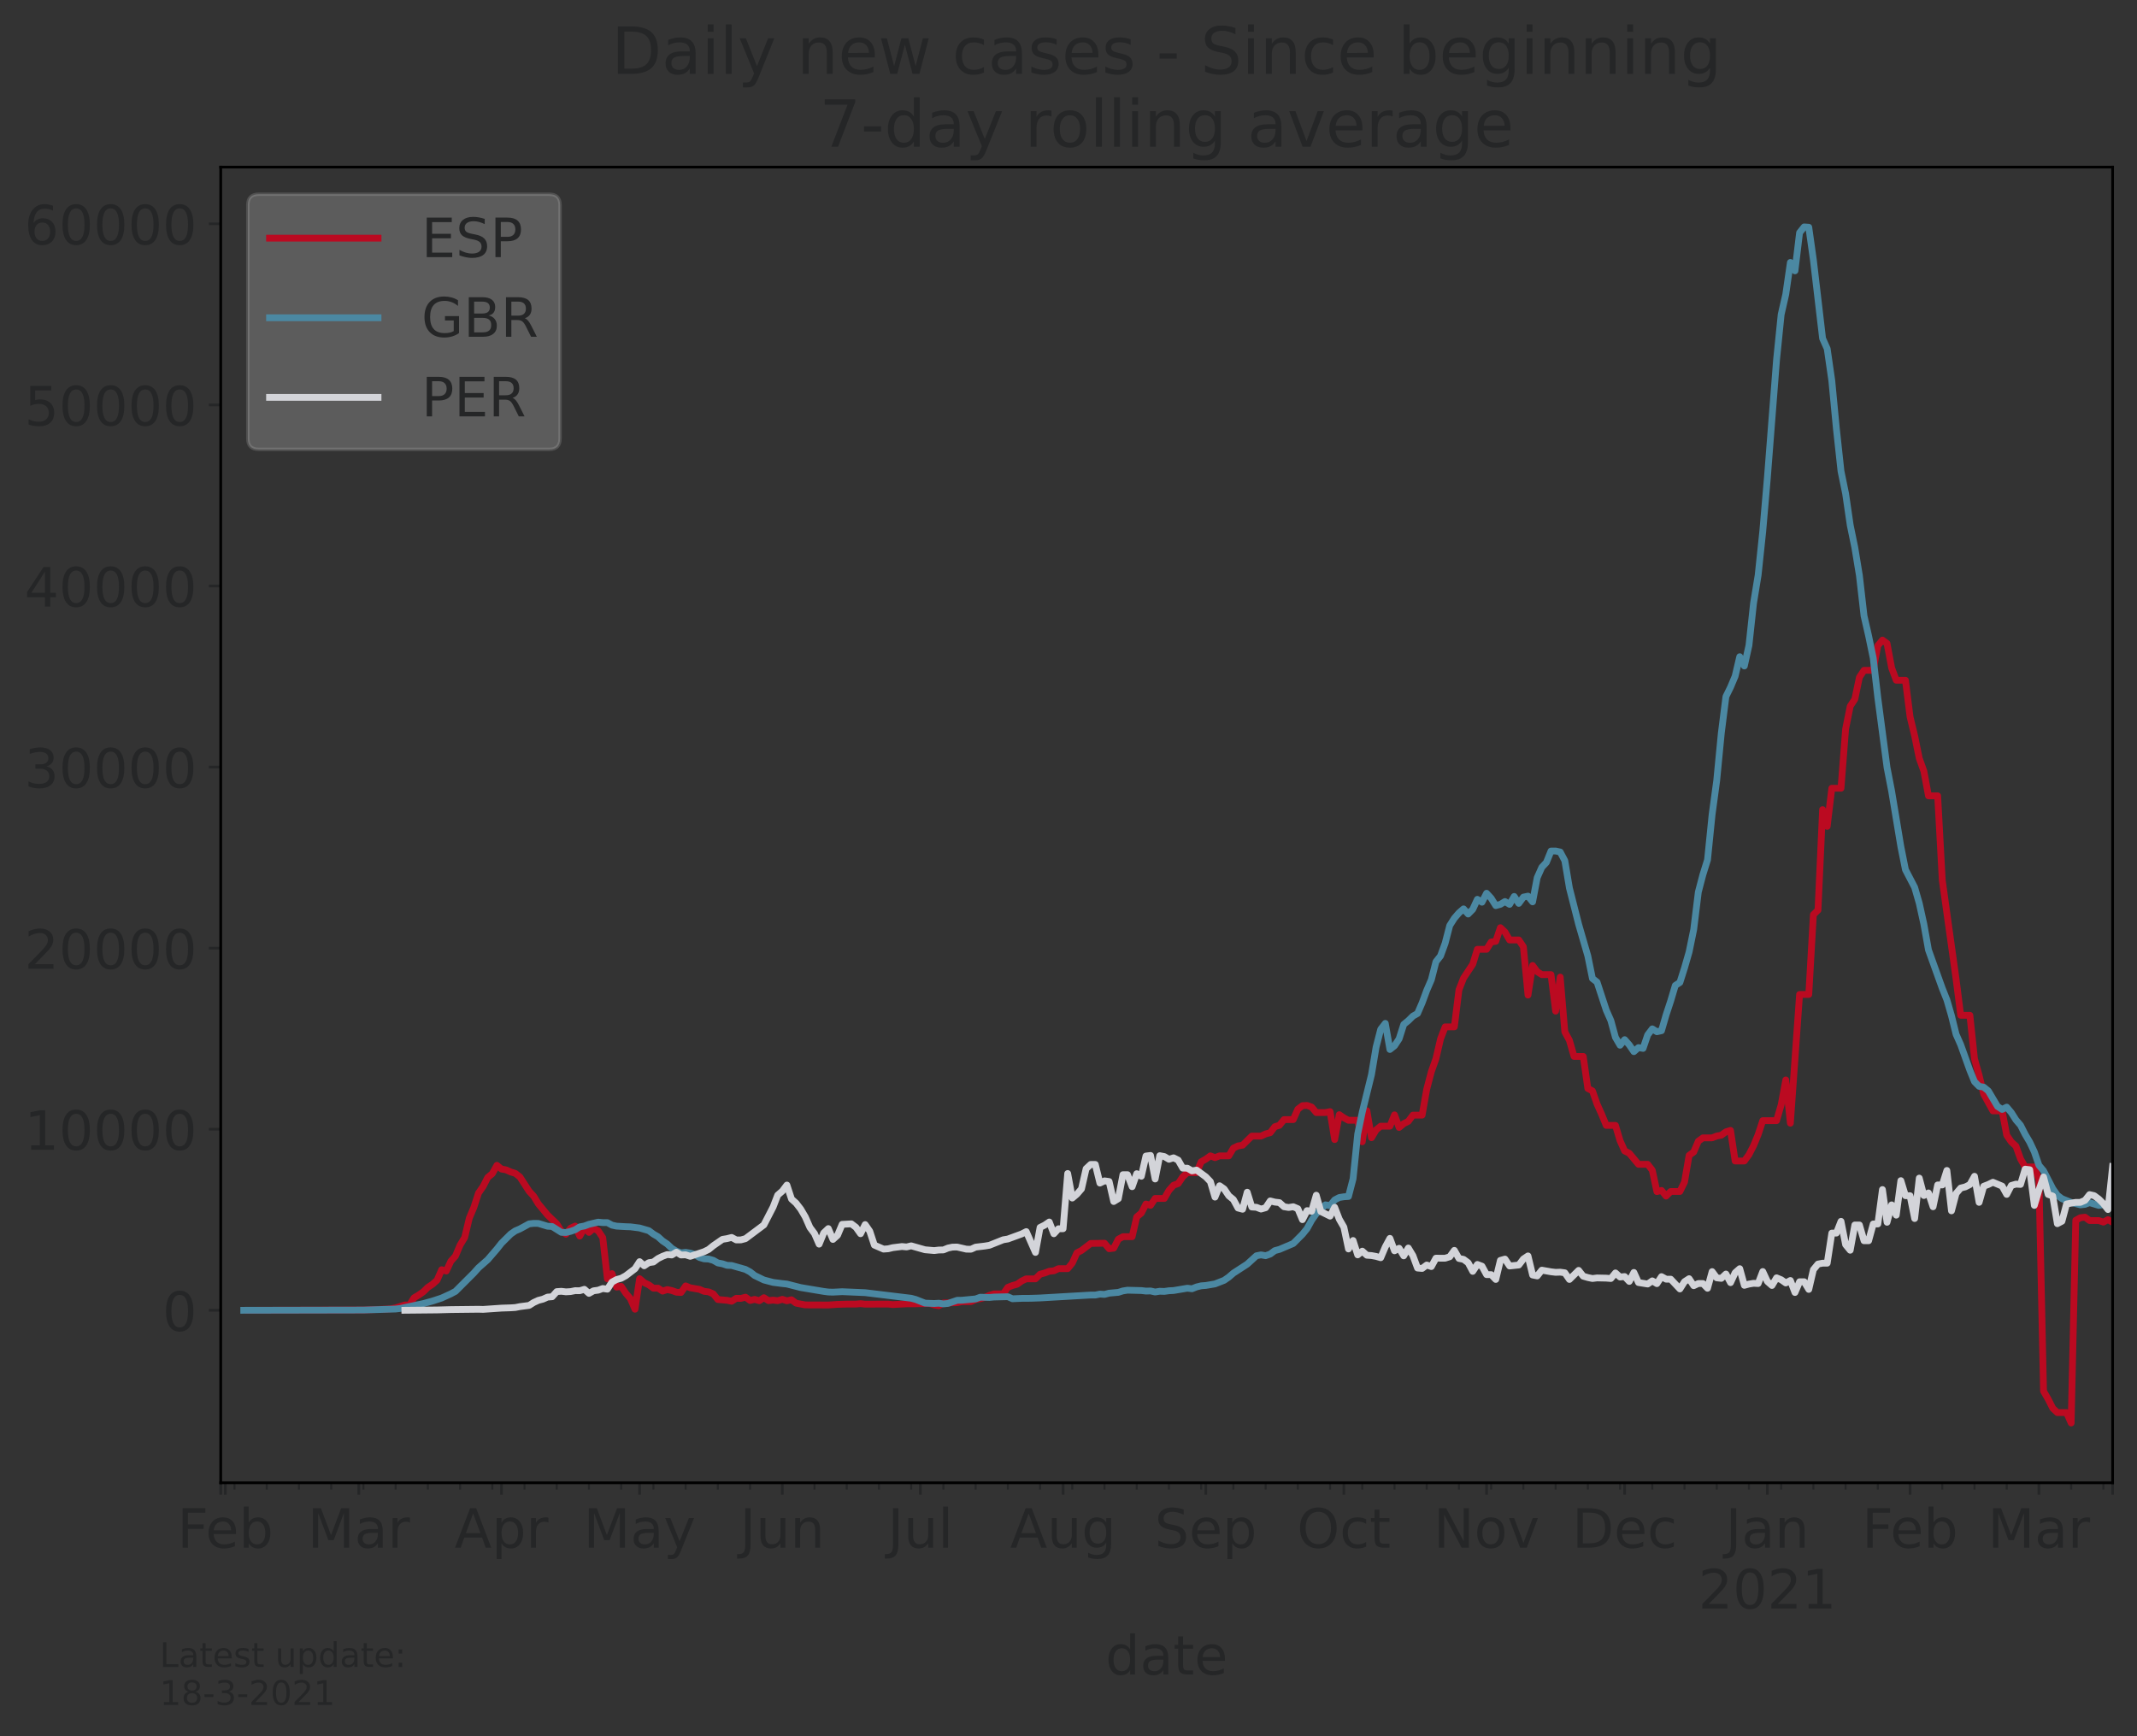 <?xml version="1.0" encoding="utf-8" standalone="no"?>
<!DOCTYPE svg PUBLIC "-//W3C//DTD SVG 1.1//EN"
  "http://www.w3.org/Graphics/SVG/1.1/DTD/svg11.dtd">
<!-- Created with matplotlib (https://matplotlib.org/) -->
<svg height="512.168pt" version="1.1" viewBox="0 0 630.3 512.168" width="630.3pt" xmlns="http://www.w3.org/2000/svg" xmlns:xlink="http://www.w3.org/1999/xlink">
 <rect x="0" y="0" width="630.3" height="512.168" fill="#333333" stroke="none"/>
 <defs>
  <style type="text/css">*{stroke-linecap:butt;stroke-linejoin:round;}</style>
 </defs>
 <g id="figure_1">
  <g id="patch_1">
   <path d="M 0 512.168 
L 630.3 512.168 
L 630.3 0 
L 0 0 
z
" style="fill:none;"/>
  </g>
  <g id="axes_1">
   <g id="patch_2">
    <path d="M 65.1 437.369 
L 623.1 437.369 
L 623.1 49.289 
L 65.1 49.289 
z
" style="fill:none;"/>
   </g>
   <g id="matplotlib.axis_1">
    <g id="xtick_1">
     <g id="line2d_1">
      <defs>
       <path d="M 0 0 
L 0 3.5 
" id="m7c7b0f9167" style="stroke:#252627;stroke-width:0.8;"/>
      </defs>
      <g>
       <use style="fill:#252627;stroke:#252627;stroke-width:0.8;" x="65.1" xlink:href="#m7c7b0f9167" y="437.369"/>
      </g>
     </g>
    </g>
    <g id="xtick_2">
     <g id="line2d_2">
      <g>
       <use style="fill:#252627;stroke:#252627;stroke-width:0.8;" x="66.458" xlink:href="#m7c7b0f9167" y="437.369"/>
      </g>
     </g>
     <g id="text_1">
      <!-- Feb -->
      <g style="fill:#252627;" transform="translate(52.295 456.526)scale(0.16 -0.16)">
       <defs>
        <path d="M 9.812 72.906 
L 51.703 72.906 
L 51.703 64.594 
L 19.672 64.594 
L 19.672 43.109 
L 48.578 43.109 
L 48.578 34.812 
L 19.672 34.812 
L 19.672 0 
L 9.812 0 
z
" id="DejaVuSans-70"/>
        <path d="M 56.203 29.594 
L 56.203 25.203 
L 14.891 25.203 
Q 15.484 15.922 20.484 11.062 
Q 25.484 6.203 34.422 6.203 
Q 39.594 6.203 44.453 7.469 
Q 49.312 8.734 54.109 11.281 
L 54.109 2.781 
Q 49.266 0.734 44.188 -0.344 
Q 39.109 -1.422 33.891 -1.422 
Q 20.797 -1.422 13.156 6.188 
Q 5.516 13.812 5.516 26.812 
Q 5.516 40.234 12.766 48.109 
Q 20.016 56 32.328 56 
Q 43.359 56 49.781 48.891 
Q 56.203 41.797 56.203 29.594 
z
M 47.219 32.234 
Q 47.125 39.594 43.094 43.984 
Q 39.062 48.391 32.422 48.391 
Q 24.906 48.391 20.391 44.141 
Q 15.875 39.891 15.188 32.172 
z
" id="DejaVuSans-101"/>
        <path d="M 48.688 27.297 
Q 48.688 37.203 44.609 42.844 
Q 40.531 48.484 33.406 48.484 
Q 26.266 48.484 22.188 42.844 
Q 18.109 37.203 18.109 27.297 
Q 18.109 17.391 22.188 11.75 
Q 26.266 6.109 33.406 6.109 
Q 40.531 6.109 44.609 11.75 
Q 48.688 17.391 48.688 27.297 
z
M 18.109 46.391 
Q 20.953 51.266 25.266 53.625 
Q 29.594 56 35.594 56 
Q 45.562 56 51.781 48.094 
Q 58.016 40.188 58.016 27.297 
Q 58.016 14.406 51.781 6.484 
Q 45.562 -1.422 35.594 -1.422 
Q 29.594 -1.422 25.266 0.953 
Q 20.953 3.328 18.109 8.203 
L 18.109 0 
L 9.078 0 
L 9.078 75.984 
L 18.109 75.984 
z
" id="DejaVuSans-98"/>
       </defs>
       <use xlink:href="#DejaVuSans-70"/>
       <use x="52.02" xlink:href="#DejaVuSans-101"/>
       <use x="113.543" xlink:href="#DejaVuSans-98"/>
      </g>
     </g>
    </g>
    <g id="xtick_3">
     <g id="line2d_3">
      <g>
       <use style="fill:#252627;stroke:#252627;stroke-width:0.8;" x="105.83" xlink:href="#m7c7b0f9167" y="437.369"/>
      </g>
     </g>
     <g id="text_2">
      <!-- Mar -->
      <g style="fill:#252627;" transform="translate(90.736 456.526)scale(0.16 -0.16)">
       <defs>
        <path d="M 9.812 72.906 
L 24.516 72.906 
L 43.109 23.297 
L 61.812 72.906 
L 76.516 72.906 
L 76.516 0 
L 66.891 0 
L 66.891 64.016 
L 48.094 14.016 
L 38.188 14.016 
L 19.391 64.016 
L 19.391 0 
L 9.812 0 
z
" id="DejaVuSans-77"/>
        <path d="M 34.281 27.484 
Q 23.391 27.484 19.188 25 
Q 14.984 22.516 14.984 16.5 
Q 14.984 11.719 18.141 8.906 
Q 21.297 6.109 26.703 6.109 
Q 34.188 6.109 38.703 11.406 
Q 43.219 16.703 43.219 25.484 
L 43.219 27.484 
z
M 52.203 31.203 
L 52.203 0 
L 43.219 0 
L 43.219 8.297 
Q 40.141 3.328 35.547 0.953 
Q 30.953 -1.422 24.312 -1.422 
Q 15.922 -1.422 10.953 3.297 
Q 6 8.016 6 15.922 
Q 6 25.141 12.172 29.828 
Q 18.359 34.516 30.609 34.516 
L 43.219 34.516 
L 43.219 35.406 
Q 43.219 41.609 39.141 45 
Q 35.062 48.391 27.688 48.391 
Q 23 48.391 18.547 47.266 
Q 14.109 46.141 10.016 43.891 
L 10.016 52.203 
Q 14.938 54.109 19.578 55.047 
Q 24.219 56 28.609 56 
Q 40.484 56 46.344 49.844 
Q 52.203 43.703 52.203 31.203 
z
" id="DejaVuSans-97"/>
        <path d="M 41.109 46.297 
Q 39.594 47.172 37.812 47.578 
Q 36.031 48 33.891 48 
Q 26.266 48 22.188 43.047 
Q 18.109 38.094 18.109 28.812 
L 18.109 0 
L 9.078 0 
L 9.078 54.688 
L 18.109 54.688 
L 18.109 46.188 
Q 20.953 51.172 25.484 53.578 
Q 30.031 56 36.531 56 
Q 37.453 56 38.578 55.875 
Q 39.703 55.766 41.062 55.516 
z
" id="DejaVuSans-114"/>
       </defs>
       <use xlink:href="#DejaVuSans-77"/>
       <use x="86.279" xlink:href="#DejaVuSans-97"/>
       <use x="147.559" xlink:href="#DejaVuSans-114"/>
      </g>
     </g>
    </g>
    <g id="xtick_4">
     <g id="line2d_4">
      <g>
       <use style="fill:#252627;stroke:#252627;stroke-width:0.8;" x="147.918" xlink:href="#m7c7b0f9167" y="437.369"/>
      </g>
     </g>
     <g id="text_3">
      <!-- Apr -->
      <g style="fill:#252627;" transform="translate(134.078 456.526)scale(0.16 -0.16)">
       <defs>
        <path d="M 34.188 63.188 
L 20.797 26.906 
L 47.609 26.906 
z
M 28.609 72.906 
L 39.797 72.906 
L 67.578 0 
L 57.328 0 
L 50.688 18.703 
L 17.828 18.703 
L 11.188 0 
L 0.781 0 
z
" id="DejaVuSans-65"/>
        <path d="M 18.109 8.203 
L 18.109 -20.797 
L 9.078 -20.797 
L 9.078 54.688 
L 18.109 54.688 
L 18.109 46.391 
Q 20.953 51.266 25.266 53.625 
Q 29.594 56 35.594 56 
Q 45.562 56 51.781 48.094 
Q 58.016 40.188 58.016 27.297 
Q 58.016 14.406 51.781 6.484 
Q 45.562 -1.422 35.594 -1.422 
Q 29.594 -1.422 25.266 0.953 
Q 20.953 3.328 18.109 8.203 
z
M 48.688 27.297 
Q 48.688 37.203 44.609 42.844 
Q 40.531 48.484 33.406 48.484 
Q 26.266 48.484 22.188 42.844 
Q 18.109 37.203 18.109 27.297 
Q 18.109 17.391 22.188 11.75 
Q 26.266 6.109 33.406 6.109 
Q 40.531 6.109 44.609 11.75 
Q 48.688 17.391 48.688 27.297 
z
" id="DejaVuSans-112"/>
       </defs>
       <use xlink:href="#DejaVuSans-65"/>
       <use x="68.408" xlink:href="#DejaVuSans-112"/>
       <use x="131.885" xlink:href="#DejaVuSans-114"/>
      </g>
     </g>
    </g>
    <g id="xtick_5">
     <g id="line2d_5">
      <g>
       <use style="fill:#252627;stroke:#252627;stroke-width:0.8;" x="188.647" xlink:href="#m7c7b0f9167" y="437.369"/>
      </g>
     </g>
     <g id="text_4">
      <!-- May -->
      <g style="fill:#252627;" transform="translate(172.107 456.526)scale(0.16 -0.16)">
       <defs>
        <path d="M 32.172 -5.078 
Q 28.375 -14.844 24.75 -17.812 
Q 21.141 -20.797 15.094 -20.797 
L 7.906 -20.797 
L 7.906 -13.281 
L 13.188 -13.281 
Q 16.891 -13.281 18.938 -11.516 
Q 21 -9.766 23.484 -3.219 
L 25.094 0.875 
L 2.984 54.688 
L 12.5 54.688 
L 29.594 11.922 
L 46.688 54.688 
L 56.203 54.688 
z
" id="DejaVuSans-121"/>
       </defs>
       <use xlink:href="#DejaVuSans-77"/>
       <use x="86.279" xlink:href="#DejaVuSans-97"/>
       <use x="147.559" xlink:href="#DejaVuSans-121"/>
      </g>
     </g>
    </g>
    <g id="xtick_6">
     <g id="line2d_6">
      <g>
       <use style="fill:#252627;stroke:#252627;stroke-width:0.8;" x="230.735" xlink:href="#m7c7b0f9167" y="437.369"/>
      </g>
     </g>
     <g id="text_5">
      <!-- Jun -->
      <g style="fill:#252627;" transform="translate(218.235 456.526)scale(0.16 -0.16)">
       <defs>
        <path d="M 9.812 72.906 
L 19.672 72.906 
L 19.672 5.078 
Q 19.672 -8.109 14.672 -14.062 
Q 9.672 -20.016 -1.422 -20.016 
L -5.172 -20.016 
L -5.172 -11.719 
L -2.094 -11.719 
Q 4.438 -11.719 7.125 -8.047 
Q 9.812 -4.391 9.812 5.078 
z
" id="DejaVuSans-74"/>
        <path d="M 8.5 21.578 
L 8.5 54.688 
L 17.484 54.688 
L 17.484 21.922 
Q 17.484 14.156 20.5 10.266 
Q 23.531 6.391 29.594 6.391 
Q 36.859 6.391 41.078 11.031 
Q 45.312 15.672 45.312 23.688 
L 45.312 54.688 
L 54.297 54.688 
L 54.297 0 
L 45.312 0 
L 45.312 8.406 
Q 42.047 3.422 37.719 1 
Q 33.406 -1.422 27.688 -1.422 
Q 18.266 -1.422 13.375 4.438 
Q 8.5 10.297 8.5 21.578 
z
M 31.109 56 
z
" id="DejaVuSans-117"/>
        <path d="M 54.891 33.016 
L 54.891 0 
L 45.906 0 
L 45.906 32.719 
Q 45.906 40.484 42.875 44.328 
Q 39.844 48.188 33.797 48.188 
Q 26.516 48.188 22.312 43.547 
Q 18.109 38.922 18.109 30.906 
L 18.109 0 
L 9.078 0 
L 9.078 54.688 
L 18.109 54.688 
L 18.109 46.188 
Q 21.344 51.125 25.703 53.562 
Q 30.078 56 35.797 56 
Q 45.219 56 50.047 50.172 
Q 54.891 44.344 54.891 33.016 
z
" id="DejaVuSans-110"/>
       </defs>
       <use xlink:href="#DejaVuSans-74"/>
       <use x="29.492" xlink:href="#DejaVuSans-117"/>
       <use x="92.871" xlink:href="#DejaVuSans-110"/>
      </g>
     </g>
    </g>
    <g id="xtick_7">
     <g id="line2d_7">
      <g>
       <use style="fill:#252627;stroke:#252627;stroke-width:0.8;" x="271.465" xlink:href="#m7c7b0f9167" y="437.369"/>
      </g>
     </g>
     <g id="text_6">
      <!-- Jul -->
      <g style="fill:#252627;" transform="translate(261.812 456.526)scale(0.16 -0.16)">
       <defs>
        <path d="M 9.422 75.984 
L 18.406 75.984 
L 18.406 0 
L 9.422 0 
z
" id="DejaVuSans-108"/>
       </defs>
       <use xlink:href="#DejaVuSans-74"/>
       <use x="29.492" xlink:href="#DejaVuSans-117"/>
       <use x="92.871" xlink:href="#DejaVuSans-108"/>
      </g>
     </g>
    </g>
    <g id="xtick_8">
     <g id="line2d_8">
      <g>
       <use style="fill:#252627;stroke:#252627;stroke-width:0.8;" x="313.553" xlink:href="#m7c7b0f9167" y="437.369"/>
      </g>
     </g>
     <g id="text_7">
      <!-- Aug -->
      <g style="fill:#252627;" transform="translate(297.931 456.526)scale(0.16 -0.16)">
       <defs>
        <path d="M 45.406 27.984 
Q 45.406 37.75 41.375 43.109 
Q 37.359 48.484 30.078 48.484 
Q 22.859 48.484 18.828 43.109 
Q 14.797 37.75 14.797 27.984 
Q 14.797 18.266 18.828 12.891 
Q 22.859 7.516 30.078 7.516 
Q 37.359 7.516 41.375 12.891 
Q 45.406 18.266 45.406 27.984 
z
M 54.391 6.781 
Q 54.391 -7.172 48.188 -13.984 
Q 42 -20.797 29.203 -20.797 
Q 24.469 -20.797 20.266 -20.094 
Q 16.062 -19.391 12.109 -17.922 
L 12.109 -9.188 
Q 16.062 -11.328 19.922 -12.344 
Q 23.781 -13.375 27.781 -13.375 
Q 36.625 -13.375 41.016 -8.766 
Q 45.406 -4.156 45.406 5.172 
L 45.406 9.625 
Q 42.625 4.781 38.281 2.391 
Q 33.938 0 27.875 0 
Q 17.828 0 11.672 7.656 
Q 5.516 15.328 5.516 27.984 
Q 5.516 40.672 11.672 48.328 
Q 17.828 56 27.875 56 
Q 33.938 56 38.281 53.609 
Q 42.625 51.219 45.406 46.391 
L 45.406 54.688 
L 54.391 54.688 
z
" id="DejaVuSans-103"/>
       </defs>
       <use xlink:href="#DejaVuSans-65"/>
       <use x="68.408" xlink:href="#DejaVuSans-117"/>
       <use x="131.787" xlink:href="#DejaVuSans-103"/>
      </g>
     </g>
    </g>
    <g id="xtick_9">
     <g id="line2d_9">
      <g>
       <use style="fill:#252627;stroke:#252627;stroke-width:0.8;" x="355.64" xlink:href="#m7c7b0f9167" y="437.369"/>
      </g>
     </g>
     <g id="text_8">
      <!-- Sep -->
      <g style="fill:#252627;" transform="translate(340.56 456.526)scale(0.16 -0.16)">
       <defs>
        <path d="M 53.516 70.516 
L 53.516 60.891 
Q 47.906 63.578 42.922 64.891 
Q 37.938 66.219 33.297 66.219 
Q 25.25 66.219 20.875 63.094 
Q 16.5 59.969 16.5 54.203 
Q 16.5 49.359 19.406 46.891 
Q 22.312 44.438 30.422 42.922 
L 36.375 41.703 
Q 47.406 39.594 52.656 34.297 
Q 57.906 29 57.906 20.125 
Q 57.906 9.516 50.797 4.047 
Q 43.703 -1.422 29.984 -1.422 
Q 24.812 -1.422 18.969 -0.25 
Q 13.141 0.922 6.891 3.219 
L 6.891 13.375 
Q 12.891 10.016 18.656 8.297 
Q 24.422 6.594 29.984 6.594 
Q 38.422 6.594 43.016 9.906 
Q 47.609 13.234 47.609 19.391 
Q 47.609 24.75 44.312 27.781 
Q 41.016 30.812 33.5 32.328 
L 27.484 33.5 
Q 16.453 35.688 11.516 40.375 
Q 6.594 45.062 6.594 53.422 
Q 6.594 63.094 13.406 68.656 
Q 20.219 74.219 32.172 74.219 
Q 37.312 74.219 42.625 73.281 
Q 47.953 72.359 53.516 70.516 
z
" id="DejaVuSans-83"/>
       </defs>
       <use xlink:href="#DejaVuSans-83"/>
       <use x="63.477" xlink:href="#DejaVuSans-101"/>
       <use x="125" xlink:href="#DejaVuSans-112"/>
      </g>
     </g>
    </g>
    <g id="xtick_10">
     <g id="line2d_10">
      <g>
       <use style="fill:#252627;stroke:#252627;stroke-width:0.8;" x="396.37" xlink:href="#m7c7b0f9167" y="437.369"/>
      </g>
     </g>
     <g id="text_9">
      <!-- Oct -->
      <g style="fill:#252627;" transform="translate(382.538 456.526)scale(0.16 -0.16)">
       <defs>
        <path d="M 39.406 66.219 
Q 28.656 66.219 22.328 58.203 
Q 16.016 50.203 16.016 36.375 
Q 16.016 22.609 22.328 14.594 
Q 28.656 6.594 39.406 6.594 
Q 50.141 6.594 56.422 14.594 
Q 62.703 22.609 62.703 36.375 
Q 62.703 50.203 56.422 58.203 
Q 50.141 66.219 39.406 66.219 
z
M 39.406 74.219 
Q 54.734 74.219 63.906 63.938 
Q 73.094 53.656 73.094 36.375 
Q 73.094 19.141 63.906 8.859 
Q 54.734 -1.422 39.406 -1.422 
Q 24.031 -1.422 14.812 8.828 
Q 5.609 19.094 5.609 36.375 
Q 5.609 53.656 14.812 63.938 
Q 24.031 74.219 39.406 74.219 
z
" id="DejaVuSans-79"/>
        <path d="M 48.781 52.594 
L 48.781 44.188 
Q 44.969 46.297 41.141 47.344 
Q 37.312 48.391 33.406 48.391 
Q 24.656 48.391 19.812 42.844 
Q 14.984 37.312 14.984 27.297 
Q 14.984 17.281 19.812 11.734 
Q 24.656 6.203 33.406 6.203 
Q 37.312 6.203 41.141 7.25 
Q 44.969 8.297 48.781 10.406 
L 48.781 2.094 
Q 45.016 0.344 40.984 -0.531 
Q 36.969 -1.422 32.422 -1.422 
Q 20.062 -1.422 12.781 6.344 
Q 5.516 14.109 5.516 27.297 
Q 5.516 40.672 12.859 48.328 
Q 20.219 56 33.016 56 
Q 37.156 56 41.109 55.141 
Q 45.062 54.297 48.781 52.594 
z
" id="DejaVuSans-99"/>
        <path d="M 18.312 70.219 
L 18.312 54.688 
L 36.812 54.688 
L 36.812 47.703 
L 18.312 47.703 
L 18.312 18.016 
Q 18.312 11.328 20.141 9.422 
Q 21.969 7.516 27.594 7.516 
L 36.812 7.516 
L 36.812 0 
L 27.594 0 
Q 17.188 0 13.234 3.875 
Q 9.281 7.766 9.281 18.016 
L 9.281 47.703 
L 2.688 47.703 
L 2.688 54.688 
L 9.281 54.688 
L 9.281 70.219 
z
" id="DejaVuSans-116"/>
       </defs>
       <use xlink:href="#DejaVuSans-79"/>
       <use x="78.711" xlink:href="#DejaVuSans-99"/>
       <use x="133.691" xlink:href="#DejaVuSans-116"/>
      </g>
     </g>
    </g>
    <g id="xtick_11">
     <g id="line2d_11">
      <g>
       <use style="fill:#252627;stroke:#252627;stroke-width:0.8;" x="438.458" xlink:href="#m7c7b0f9167" y="437.369"/>
      </g>
     </g>
     <g id="text_10">
      <!-- Nov -->
      <g style="fill:#252627;" transform="translate(422.843 456.526)scale(0.16 -0.16)">
       <defs>
        <path d="M 9.812 72.906 
L 23.094 72.906 
L 55.422 11.922 
L 55.422 72.906 
L 64.984 72.906 
L 64.984 0 
L 51.703 0 
L 19.391 60.984 
L 19.391 0 
L 9.812 0 
z
" id="DejaVuSans-78"/>
        <path d="M 30.609 48.391 
Q 23.391 48.391 19.188 42.75 
Q 14.984 37.109 14.984 27.297 
Q 14.984 17.484 19.156 11.844 
Q 23.344 6.203 30.609 6.203 
Q 37.797 6.203 41.984 11.859 
Q 46.188 17.531 46.188 27.297 
Q 46.188 37.016 41.984 42.703 
Q 37.797 48.391 30.609 48.391 
z
M 30.609 56 
Q 42.328 56 49.016 48.375 
Q 55.719 40.766 55.719 27.297 
Q 55.719 13.875 49.016 6.219 
Q 42.328 -1.422 30.609 -1.422 
Q 18.844 -1.422 12.172 6.219 
Q 5.516 13.875 5.516 27.297 
Q 5.516 40.766 12.172 48.375 
Q 18.844 56 30.609 56 
z
" id="DejaVuSans-111"/>
        <path d="M 2.984 54.688 
L 12.5 54.688 
L 29.594 8.797 
L 46.688 54.688 
L 56.203 54.688 
L 35.688 0 
L 23.484 0 
z
" id="DejaVuSans-118"/>
       </defs>
       <use xlink:href="#DejaVuSans-78"/>
       <use x="74.805" xlink:href="#DejaVuSans-111"/>
       <use x="135.986" xlink:href="#DejaVuSans-118"/>
      </g>
     </g>
    </g>
    <g id="xtick_12">
     <g id="line2d_12">
      <g>
       <use style="fill:#252627;stroke:#252627;stroke-width:0.8;" x="479.188" xlink:href="#m7c7b0f9167" y="437.369"/>
      </g>
     </g>
     <g id="text_11">
      <!-- Dec -->
      <g style="fill:#252627;" transform="translate(463.706 456.526)scale(0.16 -0.16)">
       <defs>
        <path d="M 19.672 64.797 
L 19.672 8.109 
L 31.594 8.109 
Q 46.688 8.109 53.688 14.938 
Q 60.688 21.781 60.688 36.531 
Q 60.688 51.172 53.688 57.984 
Q 46.688 64.797 31.594 64.797 
z
M 9.812 72.906 
L 30.078 72.906 
Q 51.266 72.906 61.172 64.094 
Q 71.094 55.281 71.094 36.531 
Q 71.094 17.672 61.125 8.828 
Q 51.172 0 30.078 0 
L 9.812 0 
z
" id="DejaVuSans-68"/>
       </defs>
       <use xlink:href="#DejaVuSans-68"/>
       <use x="77.002" xlink:href="#DejaVuSans-101"/>
       <use x="138.525" xlink:href="#DejaVuSans-99"/>
      </g>
     </g>
    </g>
    <g id="xtick_13">
     <g id="line2d_13">
      <g>
       <use style="fill:#252627;stroke:#252627;stroke-width:0.8;" x="521.275" xlink:href="#m7c7b0f9167" y="437.369"/>
      </g>
     </g>
     <g id="text_12">
      <!-- Jan -->
      <g style="fill:#252627;" transform="translate(508.943 456.526)scale(0.16 -0.16)">
       <use xlink:href="#DejaVuSans-74"/>
       <use x="29.492" xlink:href="#DejaVuSans-97"/>
       <use x="90.771" xlink:href="#DejaVuSans-110"/>
      </g>
      <!-- 2021 -->
      <g style="fill:#252627;" transform="translate(500.915 474.443)scale(0.16 -0.16)">
       <defs>
        <path d="M 19.188 8.297 
L 53.609 8.297 
L 53.609 0 
L 7.328 0 
L 7.328 8.297 
Q 12.938 14.109 22.625 23.891 
Q 32.328 33.688 34.812 36.531 
Q 39.547 41.844 41.422 45.531 
Q 43.312 49.219 43.312 52.781 
Q 43.312 58.594 39.234 62.25 
Q 35.156 65.922 28.609 65.922 
Q 23.969 65.922 18.812 64.312 
Q 13.672 62.703 7.812 59.422 
L 7.812 69.391 
Q 13.766 71.781 18.938 73 
Q 24.125 74.219 28.422 74.219 
Q 39.75 74.219 46.484 68.547 
Q 53.219 62.891 53.219 53.422 
Q 53.219 48.922 51.531 44.891 
Q 49.859 40.875 45.406 35.406 
Q 44.188 33.984 37.641 27.219 
Q 31.109 20.453 19.188 8.297 
z
" id="DejaVuSans-50"/>
        <path d="M 31.781 66.406 
Q 24.172 66.406 20.328 58.906 
Q 16.5 51.422 16.5 36.375 
Q 16.5 21.391 20.328 13.891 
Q 24.172 6.391 31.781 6.391 
Q 39.453 6.391 43.281 13.891 
Q 47.125 21.391 47.125 36.375 
Q 47.125 51.422 43.281 58.906 
Q 39.453 66.406 31.781 66.406 
z
M 31.781 74.219 
Q 44.047 74.219 50.516 64.516 
Q 56.984 54.828 56.984 36.375 
Q 56.984 17.969 50.516 8.266 
Q 44.047 -1.422 31.781 -1.422 
Q 19.531 -1.422 13.062 8.266 
Q 6.594 17.969 6.594 36.375 
Q 6.594 54.828 13.062 64.516 
Q 19.531 74.219 31.781 74.219 
z
" id="DejaVuSans-48"/>
        <path d="M 12.406 8.297 
L 28.516 8.297 
L 28.516 63.922 
L 10.984 60.406 
L 10.984 69.391 
L 28.422 72.906 
L 38.281 72.906 
L 38.281 8.297 
L 54.391 8.297 
L 54.391 0 
L 12.406 0 
z
" id="DejaVuSans-49"/>
       </defs>
       <use xlink:href="#DejaVuSans-50"/>
       <use x="63.623" xlink:href="#DejaVuSans-48"/>
       <use x="127.246" xlink:href="#DejaVuSans-50"/>
       <use x="190.869" xlink:href="#DejaVuSans-49"/>
      </g>
     </g>
    </g>
    <g id="xtick_14">
     <g id="line2d_14">
      <g>
       <use style="fill:#252627;stroke:#252627;stroke-width:0.8;" x="563.363" xlink:href="#m7c7b0f9167" y="437.369"/>
      </g>
     </g>
     <g id="text_13">
      <!-- Feb -->
      <g style="fill:#252627;" transform="translate(549.2 456.526)scale(0.16 -0.16)">
       <use xlink:href="#DejaVuSans-70"/>
       <use x="52.02" xlink:href="#DejaVuSans-101"/>
       <use x="113.543" xlink:href="#DejaVuSans-98"/>
      </g>
     </g>
    </g>
    <g id="xtick_15">
     <g id="line2d_15">
      <g>
       <use style="fill:#252627;stroke:#252627;stroke-width:0.8;" x="601.377" xlink:href="#m7c7b0f9167" y="437.369"/>
      </g>
     </g>
     <g id="text_14">
      <!-- Mar -->
      <g style="fill:#252627;" transform="translate(586.284 456.526)scale(0.16 -0.16)">
       <use xlink:href="#DejaVuSans-77"/>
       <use x="86.279" xlink:href="#DejaVuSans-97"/>
       <use x="147.559" xlink:href="#DejaVuSans-114"/>
      </g>
     </g>
    </g>
    <g id="xtick_16">
     <g id="line2d_16">
      <g>
       <use style="fill:#252627;stroke:#252627;stroke-width:0.8;" x="623.1" xlink:href="#m7c7b0f9167" y="437.369"/>
      </g>
     </g>
    </g>
    <g id="xtick_17">
     <g id="line2d_17">
      <defs>
       <path d="M 0 0 
L 0 2 
" id="m74b730ba27" style="stroke:#252627;stroke-width:0.6;"/>
      </defs>
      <g>
       <use style="fill:#252627;stroke:#252627;stroke-width:0.6;" x="69.173" xlink:href="#m74b730ba27" y="437.369"/>
      </g>
     </g>
    </g>
    <g id="xtick_18">
     <g id="line2d_18">
      <g>
       <use style="fill:#252627;stroke:#252627;stroke-width:0.6;" x="78.677" xlink:href="#m74b730ba27" y="437.369"/>
      </g>
     </g>
    </g>
    <g id="xtick_19">
     <g id="line2d_19">
      <g>
       <use style="fill:#252627;stroke:#252627;stroke-width:0.6;" x="88.18" xlink:href="#m74b730ba27" y="437.369"/>
      </g>
     </g>
    </g>
    <g id="xtick_20">
     <g id="line2d_20">
      <g>
       <use style="fill:#252627;stroke:#252627;stroke-width:0.6;" x="97.684" xlink:href="#m74b730ba27" y="437.369"/>
      </g>
     </g>
    </g>
    <g id="xtick_21">
     <g id="line2d_21">
      <g>
       <use style="fill:#252627;stroke:#252627;stroke-width:0.6;" x="107.188" xlink:href="#m74b730ba27" y="437.369"/>
      </g>
     </g>
    </g>
    <g id="xtick_22">
     <g id="line2d_22">
      <g>
       <use style="fill:#252627;stroke:#252627;stroke-width:0.6;" x="116.691" xlink:href="#m74b730ba27" y="437.369"/>
      </g>
     </g>
    </g>
    <g id="xtick_23">
     <g id="line2d_23">
      <g>
       <use style="fill:#252627;stroke:#252627;stroke-width:0.6;" x="126.195" xlink:href="#m74b730ba27" y="437.369"/>
      </g>
     </g>
    </g>
    <g id="xtick_24">
     <g id="line2d_24">
      <g>
       <use style="fill:#252627;stroke:#252627;stroke-width:0.6;" x="135.699" xlink:href="#m74b730ba27" y="437.369"/>
      </g>
     </g>
    </g>
    <g id="xtick_25">
     <g id="line2d_25">
      <g>
       <use style="fill:#252627;stroke:#252627;stroke-width:0.6;" x="145.202" xlink:href="#m74b730ba27" y="437.369"/>
      </g>
     </g>
    </g>
    <g id="xtick_26">
     <g id="line2d_26">
      <g>
       <use style="fill:#252627;stroke:#252627;stroke-width:0.6;" x="154.706" xlink:href="#m74b730ba27" y="437.369"/>
      </g>
     </g>
    </g>
    <g id="xtick_27">
     <g id="line2d_27">
      <g>
       <use style="fill:#252627;stroke:#252627;stroke-width:0.6;" x="164.209" xlink:href="#m74b730ba27" y="437.369"/>
      </g>
     </g>
    </g>
    <g id="xtick_28">
     <g id="line2d_28">
      <g>
       <use style="fill:#252627;stroke:#252627;stroke-width:0.6;" x="173.713" xlink:href="#m74b730ba27" y="437.369"/>
      </g>
     </g>
    </g>
    <g id="xtick_29">
     <g id="line2d_29">
      <g>
       <use style="fill:#252627;stroke:#252627;stroke-width:0.6;" x="183.217" xlink:href="#m74b730ba27" y="437.369"/>
      </g>
     </g>
    </g>
    <g id="xtick_30">
     <g id="line2d_30">
      <g>
       <use style="fill:#252627;stroke:#252627;stroke-width:0.6;" x="192.72" xlink:href="#m74b730ba27" y="437.369"/>
      </g>
     </g>
    </g>
    <g id="xtick_31">
     <g id="line2d_31">
      <g>
       <use style="fill:#252627;stroke:#252627;stroke-width:0.6;" x="202.224" xlink:href="#m74b730ba27" y="437.369"/>
      </g>
     </g>
    </g>
    <g id="xtick_32">
     <g id="line2d_32">
      <g>
       <use style="fill:#252627;stroke:#252627;stroke-width:0.6;" x="211.728" xlink:href="#m74b730ba27" y="437.369"/>
      </g>
     </g>
    </g>
    <g id="xtick_33">
     <g id="line2d_33">
      <g>
       <use style="fill:#252627;stroke:#252627;stroke-width:0.6;" x="221.231" xlink:href="#m74b730ba27" y="437.369"/>
      </g>
     </g>
    </g>
    <g id="xtick_34">
     <g id="line2d_34">
      <g>
       <use style="fill:#252627;stroke:#252627;stroke-width:0.6;" x="240.239" xlink:href="#m74b730ba27" y="437.369"/>
      </g>
     </g>
    </g>
    <g id="xtick_35">
     <g id="line2d_35">
      <g>
       <use style="fill:#252627;stroke:#252627;stroke-width:0.6;" x="249.742" xlink:href="#m74b730ba27" y="437.369"/>
      </g>
     </g>
    </g>
    <g id="xtick_36">
     <g id="line2d_36">
      <g>
       <use style="fill:#252627;stroke:#252627;stroke-width:0.6;" x="259.246" xlink:href="#m74b730ba27" y="437.369"/>
      </g>
     </g>
    </g>
    <g id="xtick_37">
     <g id="line2d_37">
      <g>
       <use style="fill:#252627;stroke:#252627;stroke-width:0.6;" x="268.75" xlink:href="#m74b730ba27" y="437.369"/>
      </g>
     </g>
    </g>
    <g id="xtick_38">
     <g id="line2d_38">
      <g>
       <use style="fill:#252627;stroke:#252627;stroke-width:0.6;" x="278.253" xlink:href="#m74b730ba27" y="437.369"/>
      </g>
     </g>
    </g>
    <g id="xtick_39">
     <g id="line2d_39">
      <g>
       <use style="fill:#252627;stroke:#252627;stroke-width:0.6;" x="287.757" xlink:href="#m74b730ba27" y="437.369"/>
      </g>
     </g>
    </g>
    <g id="xtick_40">
     <g id="line2d_40">
      <g>
       <use style="fill:#252627;stroke:#252627;stroke-width:0.6;" x="297.261" xlink:href="#m74b730ba27" y="437.369"/>
      </g>
     </g>
    </g>
    <g id="xtick_41">
     <g id="line2d_41">
      <g>
       <use style="fill:#252627;stroke:#252627;stroke-width:0.6;" x="306.764" xlink:href="#m74b730ba27" y="437.369"/>
      </g>
     </g>
    </g>
    <g id="xtick_42">
     <g id="line2d_42">
      <g>
       <use style="fill:#252627;stroke:#252627;stroke-width:0.6;" x="316.268" xlink:href="#m74b730ba27" y="437.369"/>
      </g>
     </g>
    </g>
    <g id="xtick_43">
     <g id="line2d_43">
      <g>
       <use style="fill:#252627;stroke:#252627;stroke-width:0.6;" x="325.772" xlink:href="#m74b730ba27" y="437.369"/>
      </g>
     </g>
    </g>
    <g id="xtick_44">
     <g id="line2d_44">
      <g>
       <use style="fill:#252627;stroke:#252627;stroke-width:0.6;" x="335.275" xlink:href="#m74b730ba27" y="437.369"/>
      </g>
     </g>
    </g>
    <g id="xtick_45">
     <g id="line2d_45">
      <g>
       <use style="fill:#252627;stroke:#252627;stroke-width:0.6;" x="344.779" xlink:href="#m74b730ba27" y="437.369"/>
      </g>
     </g>
    </g>
    <g id="xtick_46">
     <g id="line2d_46">
      <g>
       <use style="fill:#252627;stroke:#252627;stroke-width:0.6;" x="354.282" xlink:href="#m74b730ba27" y="437.369"/>
      </g>
     </g>
    </g>
    <g id="xtick_47">
     <g id="line2d_47">
      <g>
       <use style="fill:#252627;stroke:#252627;stroke-width:0.6;" x="363.786" xlink:href="#m74b730ba27" y="437.369"/>
      </g>
     </g>
    </g>
    <g id="xtick_48">
     <g id="line2d_48">
      <g>
       <use style="fill:#252627;stroke:#252627;stroke-width:0.6;" x="373.29" xlink:href="#m74b730ba27" y="437.369"/>
      </g>
     </g>
    </g>
    <g id="xtick_49">
     <g id="line2d_49">
      <g>
       <use style="fill:#252627;stroke:#252627;stroke-width:0.6;" x="382.793" xlink:href="#m74b730ba27" y="437.369"/>
      </g>
     </g>
    </g>
    <g id="xtick_50">
     <g id="line2d_50">
      <g>
       <use style="fill:#252627;stroke:#252627;stroke-width:0.6;" x="392.297" xlink:href="#m74b730ba27" y="437.369"/>
      </g>
     </g>
    </g>
    <g id="xtick_51">
     <g id="line2d_51">
      <g>
       <use style="fill:#252627;stroke:#252627;stroke-width:0.6;" x="401.801" xlink:href="#m74b730ba27" y="437.369"/>
      </g>
     </g>
    </g>
    <g id="xtick_52">
     <g id="line2d_52">
      <g>
       <use style="fill:#252627;stroke:#252627;stroke-width:0.6;" x="411.304" xlink:href="#m74b730ba27" y="437.369"/>
      </g>
     </g>
    </g>
    <g id="xtick_53">
     <g id="line2d_53">
      <g>
       <use style="fill:#252627;stroke:#252627;stroke-width:0.6;" x="420.808" xlink:href="#m74b730ba27" y="437.369"/>
      </g>
     </g>
    </g>
    <g id="xtick_54">
     <g id="line2d_54">
      <g>
       <use style="fill:#252627;stroke:#252627;stroke-width:0.6;" x="430.312" xlink:href="#m74b730ba27" y="437.369"/>
      </g>
     </g>
    </g>
    <g id="xtick_55">
     <g id="line2d_55">
      <g>
       <use style="fill:#252627;stroke:#252627;stroke-width:0.6;" x="439.815" xlink:href="#m74b730ba27" y="437.369"/>
      </g>
     </g>
    </g>
    <g id="xtick_56">
     <g id="line2d_56">
      <g>
       <use style="fill:#252627;stroke:#252627;stroke-width:0.6;" x="449.319" xlink:href="#m74b730ba27" y="437.369"/>
      </g>
     </g>
    </g>
    <g id="xtick_57">
     <g id="line2d_57">
      <g>
       <use style="fill:#252627;stroke:#252627;stroke-width:0.6;" x="458.823" xlink:href="#m74b730ba27" y="437.369"/>
      </g>
     </g>
    </g>
    <g id="xtick_58">
     <g id="line2d_58">
      <g>
       <use style="fill:#252627;stroke:#252627;stroke-width:0.6;" x="468.326" xlink:href="#m74b730ba27" y="437.369"/>
      </g>
     </g>
    </g>
    <g id="xtick_59">
     <g id="line2d_59">
      <g>
       <use style="fill:#252627;stroke:#252627;stroke-width:0.6;" x="477.83" xlink:href="#m74b730ba27" y="437.369"/>
      </g>
     </g>
    </g>
    <g id="xtick_60">
     <g id="line2d_60">
      <g>
       <use style="fill:#252627;stroke:#252627;stroke-width:0.6;" x="487.334" xlink:href="#m74b730ba27" y="437.369"/>
      </g>
     </g>
    </g>
    <g id="xtick_61">
     <g id="line2d_61">
      <g>
       <use style="fill:#252627;stroke:#252627;stroke-width:0.6;" x="496.837" xlink:href="#m74b730ba27" y="437.369"/>
      </g>
     </g>
    </g>
    <g id="xtick_62">
     <g id="line2d_62">
      <g>
       <use style="fill:#252627;stroke:#252627;stroke-width:0.6;" x="506.341" xlink:href="#m74b730ba27" y="437.369"/>
      </g>
     </g>
    </g>
    <g id="xtick_63">
     <g id="line2d_63">
      <g>
       <use style="fill:#252627;stroke:#252627;stroke-width:0.6;" x="515.845" xlink:href="#m74b730ba27" y="437.369"/>
      </g>
     </g>
    </g>
    <g id="xtick_64">
     <g id="line2d_64">
      <g>
       <use style="fill:#252627;stroke:#252627;stroke-width:0.6;" x="525.348" xlink:href="#m74b730ba27" y="437.369"/>
      </g>
     </g>
    </g>
    <g id="xtick_65">
     <g id="line2d_65">
      <g>
       <use style="fill:#252627;stroke:#252627;stroke-width:0.6;" x="534.852" xlink:href="#m74b730ba27" y="437.369"/>
      </g>
     </g>
    </g>
    <g id="xtick_66">
     <g id="line2d_66">
      <g>
       <use style="fill:#252627;stroke:#252627;stroke-width:0.6;" x="544.355" xlink:href="#m74b730ba27" y="437.369"/>
      </g>
     </g>
    </g>
    <g id="xtick_67">
     <g id="line2d_67">
      <g>
       <use style="fill:#252627;stroke:#252627;stroke-width:0.6;" x="553.859" xlink:href="#m74b730ba27" y="437.369"/>
      </g>
     </g>
    </g>
    <g id="xtick_68">
     <g id="line2d_68">
      <g>
       <use style="fill:#252627;stroke:#252627;stroke-width:0.6;" x="572.866" xlink:href="#m74b730ba27" y="437.369"/>
      </g>
     </g>
    </g>
    <g id="xtick_69">
     <g id="line2d_69">
      <g>
       <use style="fill:#252627;stroke:#252627;stroke-width:0.6;" x="582.37" xlink:href="#m74b730ba27" y="437.369"/>
      </g>
     </g>
    </g>
    <g id="xtick_70">
     <g id="line2d_70">
      <g>
       <use style="fill:#252627;stroke:#252627;stroke-width:0.6;" x="591.874" xlink:href="#m74b730ba27" y="437.369"/>
      </g>
     </g>
    </g>
    <g id="xtick_71">
     <g id="line2d_71">
      <g>
       <use style="fill:#252627;stroke:#252627;stroke-width:0.6;" x="610.881" xlink:href="#m74b730ba27" y="437.369"/>
      </g>
     </g>
    </g>
    <g id="xtick_72">
     <g id="line2d_72">
      <g>
       <use style="fill:#252627;stroke:#252627;stroke-width:0.6;" x="620.385" xlink:href="#m74b730ba27" y="437.369"/>
      </g>
     </g>
    </g>
    <g id="text_15">
     <!-- date -->
     <g style="fill:#252627;" transform="translate(326.06 493.928)scale(0.16 -0.16)">
      <defs>
       <path d="M 45.406 46.391 
L 45.406 75.984 
L 54.391 75.984 
L 54.391 0 
L 45.406 0 
L 45.406 8.203 
Q 42.578 3.328 38.25 0.953 
Q 33.938 -1.422 27.875 -1.422 
Q 17.969 -1.422 11.734 6.484 
Q 5.516 14.406 5.516 27.297 
Q 5.516 40.188 11.734 48.094 
Q 17.969 56 27.875 56 
Q 33.938 56 38.25 53.625 
Q 42.578 51.266 45.406 46.391 
z
M 14.797 27.297 
Q 14.797 17.391 18.875 11.75 
Q 22.953 6.109 30.078 6.109 
Q 37.203 6.109 41.297 11.75 
Q 45.406 17.391 45.406 27.297 
Q 45.406 37.203 41.297 42.844 
Q 37.203 48.484 30.078 48.484 
Q 22.953 48.484 18.875 42.844 
Q 14.797 37.203 14.797 27.297 
z
" id="DejaVuSans-100"/>
      </defs>
      <use xlink:href="#DejaVuSans-100"/>
      <use x="63.477" xlink:href="#DejaVuSans-97"/>
      <use x="124.756" xlink:href="#DejaVuSans-116"/>
      <use x="163.965" xlink:href="#DejaVuSans-101"/>
     </g>
    </g>
   </g>
   <g id="matplotlib.axis_2">
    <g id="ytick_1">
     <g id="line2d_73">
      <defs>
       <path d="M 0 0 
L -3.5 0 
" id="m14f128aa7f" style="stroke:#252627;stroke-width:0.8;"/>
      </defs>
      <g>
       <use style="fill:#252627;stroke:#252627;stroke-width:0.8;" x="65.1" xlink:href="#m14f128aa7f" y="386.49"/>
      </g>
     </g>
     <g id="text_16">
      <!-- 0 -->
      <g style="fill:#252627;" transform="translate(47.92 392.569)scale(0.16 -0.16)">
       <use xlink:href="#DejaVuSans-48"/>
      </g>
     </g>
    </g>
    <g id="ytick_2">
     <g id="line2d_74">
      <g>
       <use style="fill:#252627;stroke:#252627;stroke-width:0.8;" x="65.1" xlink:href="#m14f128aa7f" y="333.077"/>
      </g>
     </g>
     <g id="text_17">
      <!-- 10000 -->
      <g style="fill:#252627;" transform="translate(7.2 339.156)scale(0.16 -0.16)">
       <use xlink:href="#DejaVuSans-49"/>
       <use x="63.623" xlink:href="#DejaVuSans-48"/>
       <use x="127.246" xlink:href="#DejaVuSans-48"/>
       <use x="190.869" xlink:href="#DejaVuSans-48"/>
       <use x="254.492" xlink:href="#DejaVuSans-48"/>
      </g>
     </g>
    </g>
    <g id="ytick_3">
     <g id="line2d_75">
      <g>
       <use style="fill:#252627;stroke:#252627;stroke-width:0.8;" x="65.1" xlink:href="#m14f128aa7f" y="279.664"/>
      </g>
     </g>
     <g id="text_18">
      <!-- 20000 -->
      <g style="fill:#252627;" transform="translate(7.2 285.743)scale(0.16 -0.16)">
       <use xlink:href="#DejaVuSans-50"/>
       <use x="63.623" xlink:href="#DejaVuSans-48"/>
       <use x="127.246" xlink:href="#DejaVuSans-48"/>
       <use x="190.869" xlink:href="#DejaVuSans-48"/>
       <use x="254.492" xlink:href="#DejaVuSans-48"/>
      </g>
     </g>
    </g>
    <g id="ytick_4">
     <g id="line2d_76">
      <g>
       <use style="fill:#252627;stroke:#252627;stroke-width:0.8;" x="65.1" xlink:href="#m14f128aa7f" y="226.252"/>
      </g>
     </g>
     <g id="text_19">
      <!-- 30000 -->
      <g style="fill:#252627;" transform="translate(7.2 232.33)scale(0.16 -0.16)">
       <defs>
        <path d="M 40.578 39.312 
Q 47.656 37.797 51.625 33 
Q 55.609 28.219 55.609 21.188 
Q 55.609 10.406 48.188 4.484 
Q 40.766 -1.422 27.094 -1.422 
Q 22.516 -1.422 17.656 -0.516 
Q 12.797 0.391 7.625 2.203 
L 7.625 11.719 
Q 11.719 9.328 16.594 8.109 
Q 21.484 6.891 26.812 6.891 
Q 36.078 6.891 40.938 10.547 
Q 45.797 14.203 45.797 21.188 
Q 45.797 27.641 41.281 31.266 
Q 36.766 34.906 28.719 34.906 
L 20.219 34.906 
L 20.219 43.016 
L 29.109 43.016 
Q 36.375 43.016 40.234 45.922 
Q 44.094 48.828 44.094 54.297 
Q 44.094 59.906 40.109 62.906 
Q 36.141 65.922 28.719 65.922 
Q 24.656 65.922 20.016 65.031 
Q 15.375 64.156 9.812 62.312 
L 9.812 71.094 
Q 15.438 72.656 20.344 73.438 
Q 25.25 74.219 29.594 74.219 
Q 40.828 74.219 47.359 69.109 
Q 53.906 64.016 53.906 55.328 
Q 53.906 49.266 50.438 45.094 
Q 46.969 40.922 40.578 39.312 
z
" id="DejaVuSans-51"/>
       </defs>
       <use xlink:href="#DejaVuSans-51"/>
       <use x="63.623" xlink:href="#DejaVuSans-48"/>
       <use x="127.246" xlink:href="#DejaVuSans-48"/>
       <use x="190.869" xlink:href="#DejaVuSans-48"/>
       <use x="254.492" xlink:href="#DejaVuSans-48"/>
      </g>
     </g>
    </g>
    <g id="ytick_5">
     <g id="line2d_77">
      <g>
       <use style="fill:#252627;stroke:#252627;stroke-width:0.8;" x="65.1" xlink:href="#m14f128aa7f" y="172.839"/>
      </g>
     </g>
     <g id="text_20">
      <!-- 40000 -->
      <g style="fill:#252627;" transform="translate(7.2 178.918)scale(0.16 -0.16)">
       <defs>
        <path d="M 37.797 64.312 
L 12.891 25.391 
L 37.797 25.391 
z
M 35.203 72.906 
L 47.609 72.906 
L 47.609 25.391 
L 58.016 25.391 
L 58.016 17.188 
L 47.609 17.188 
L 47.609 0 
L 37.797 0 
L 37.797 17.188 
L 4.891 17.188 
L 4.891 26.703 
z
" id="DejaVuSans-52"/>
       </defs>
       <use xlink:href="#DejaVuSans-52"/>
       <use x="63.623" xlink:href="#DejaVuSans-48"/>
       <use x="127.246" xlink:href="#DejaVuSans-48"/>
       <use x="190.869" xlink:href="#DejaVuSans-48"/>
       <use x="254.492" xlink:href="#DejaVuSans-48"/>
      </g>
     </g>
    </g>
    <g id="ytick_6">
     <g id="line2d_78">
      <g>
       <use style="fill:#252627;stroke:#252627;stroke-width:0.8;" x="65.1" xlink:href="#m14f128aa7f" y="119.426"/>
      </g>
     </g>
     <g id="text_21">
      <!-- 50000 -->
      <g style="fill:#252627;" transform="translate(7.2 125.505)scale(0.16 -0.16)">
       <defs>
        <path d="M 10.797 72.906 
L 49.516 72.906 
L 49.516 64.594 
L 19.828 64.594 
L 19.828 46.734 
Q 21.969 47.469 24.109 47.828 
Q 26.266 48.188 28.422 48.188 
Q 40.625 48.188 47.75 41.5 
Q 54.891 34.812 54.891 23.391 
Q 54.891 11.625 47.562 5.094 
Q 40.234 -1.422 26.906 -1.422 
Q 22.312 -1.422 17.547 -0.641 
Q 12.797 0.141 7.719 1.703 
L 7.719 11.625 
Q 12.109 9.234 16.797 8.062 
Q 21.484 6.891 26.703 6.891 
Q 35.156 6.891 40.078 11.328 
Q 45.016 15.766 45.016 23.391 
Q 45.016 31 40.078 35.438 
Q 35.156 39.891 26.703 39.891 
Q 22.75 39.891 18.812 39.016 
Q 14.891 38.141 10.797 36.281 
z
" id="DejaVuSans-53"/>
       </defs>
       <use xlink:href="#DejaVuSans-53"/>
       <use x="63.623" xlink:href="#DejaVuSans-48"/>
       <use x="127.246" xlink:href="#DejaVuSans-48"/>
       <use x="190.869" xlink:href="#DejaVuSans-48"/>
       <use x="254.492" xlink:href="#DejaVuSans-48"/>
      </g>
     </g>
    </g>
    <g id="ytick_7">
     <g id="line2d_79">
      <g>
       <use style="fill:#252627;stroke:#252627;stroke-width:0.8;" x="65.1" xlink:href="#m14f128aa7f" y="66.013"/>
      </g>
     </g>
     <g id="text_22">
      <!-- 60000 -->
      <g style="fill:#252627;" transform="translate(7.2 72.092)scale(0.16 -0.16)">
       <defs>
        <path d="M 33.016 40.375 
Q 26.375 40.375 22.484 35.828 
Q 18.609 31.297 18.609 23.391 
Q 18.609 15.531 22.484 10.953 
Q 26.375 6.391 33.016 6.391 
Q 39.656 6.391 43.531 10.953 
Q 47.406 15.531 47.406 23.391 
Q 47.406 31.297 43.531 35.828 
Q 39.656 40.375 33.016 40.375 
z
M 52.594 71.297 
L 52.594 62.312 
Q 48.875 64.062 45.094 64.984 
Q 41.312 65.922 37.594 65.922 
Q 27.828 65.922 22.672 59.328 
Q 17.531 52.734 16.797 39.406 
Q 19.672 43.656 24.016 45.922 
Q 28.375 48.188 33.594 48.188 
Q 44.578 48.188 50.953 41.516 
Q 57.328 34.859 57.328 23.391 
Q 57.328 12.156 50.688 5.359 
Q 44.047 -1.422 33.016 -1.422 
Q 20.359 -1.422 13.672 8.266 
Q 6.984 17.969 6.984 36.375 
Q 6.984 53.656 15.188 63.938 
Q 23.391 74.219 37.203 74.219 
Q 40.922 74.219 44.703 73.484 
Q 48.484 72.75 52.594 71.297 
z
" id="DejaVuSans-54"/>
       </defs>
       <use xlink:href="#DejaVuSans-54"/>
       <use x="63.623" xlink:href="#DejaVuSans-48"/>
       <use x="127.246" xlink:href="#DejaVuSans-48"/>
       <use x="190.869" xlink:href="#DejaVuSans-48"/>
       <use x="254.492" xlink:href="#DejaVuSans-48"/>
      </g>
     </g>
    </g>
   </g>
   <g id="line2d_80">
    <path clip-path="url(#p04b9b37f9f)" d="M 73.246 386.489 
L 107.188 386.4 
L 113.976 386.143 
L 115.334 386.041 
L 116.691 385.763 
L 119.407 384.922 
L 120.764 384.95 
L 122.122 382.803 
L 123.48 381.995 
L 124.837 381.053 
L 126.195 379.723 
L 127.553 378.819 
L 128.91 377.614 
L 130.268 374.521 
L 131.626 374.909 
L 132.983 372.005 
L 134.341 370.489 
L 135.699 367.266 
L 137.056 365.02 
L 138.414 359.322 
L 139.772 356.103 
L 141.129 351.917 
L 142.487 349.97 
L 143.845 347.314 
L 145.202 346.186 
L 146.56 343.731 
L 147.918 344.826 
L 149.275 345.073 
L 150.633 345.683 
L 151.991 346.1 
L 153.348 347.166 
L 156.064 351.376 
L 157.421 352.838 
L 158.779 355.086 
L 161.494 358.365 
L 164.209 360.986 
L 165.567 363.142 
L 166.925 364.038 
L 168.282 362.282 
L 169.64 361.641 
L 170.998 364.592 
L 172.355 362.193 
L 173.713 363.514 
L 175.071 362.35 
L 176.428 363.03 
L 177.786 365.067 
L 179.144 377.218 
L 180.501 375.671 
L 181.859 379.653 
L 183.217 379.428 
L 184.574 381.458 
L 185.932 383.035 
L 187.29 386.176 
L 188.647 377.161 
L 190.005 378.343 
L 191.363 378.988 
L 192.72 379.969 
L 194.078 379.961 
L 195.436 380.837 
L 196.793 380.377 
L 198.151 380.66 
L 199.509 381.152 
L 200.866 381.237 
L 202.224 379.298 
L 203.582 379.851 
L 206.297 380.315 
L 207.655 380.9 
L 209.012 381.057 
L 210.37 381.646 
L 211.728 383.308 
L 214.443 383.542 
L 215.801 383.822 
L 217.158 382.949 
L 218.516 382.986 
L 219.874 382.618 
L 221.231 383.595 
L 222.589 383.268 
L 223.947 383.664 
L 225.304 382.775 
L 226.662 383.636 
L 228.02 383.485 
L 229.377 383.661 
L 230.735 383.256 
L 232.093 383.687 
L 233.45 383.387 
L 234.808 384.389 
L 237.523 384.901 
L 244.312 384.928 
L 247.027 384.739 
L 249.742 384.665 
L 252.458 384.656 
L 253.815 384.536 
L 255.173 384.685 
L 259.246 384.663 
L 261.961 384.656 
L 263.319 384.798 
L 267.392 384.584 
L 270.107 384.568 
L 274.18 384.476 
L 275.538 384.906 
L 276.896 385.136 
L 278.253 384.339 
L 282.326 384.237 
L 283.684 383.924 
L 286.399 383.924 
L 287.757 383.313 
L 289.115 383.065 
L 290.472 382.689 
L 291.83 382.065 
L 293.188 381.647 
L 295.903 381.647 
L 297.261 379.712 
L 298.618 379.184 
L 299.976 378.816 
L 301.334 377.859 
L 302.691 377.207 
L 305.407 377.207 
L 306.764 375.849 
L 308.122 375.49 
L 309.48 374.976 
L 310.837 374.843 
L 312.195 374.204 
L 314.91 374.204 
L 316.268 372.548 
L 317.626 369.547 
L 318.983 368.844 
L 321.699 366.773 
L 325.772 366.707 
L 327.129 368.331 
L 328.487 368.164 
L 329.845 365.522 
L 331.202 364.781 
L 333.918 364.781 
L 335.275 358.943 
L 336.633 357.812 
L 337.991 355.142 
L 339.348 355.532 
L 340.706 353.495 
L 343.421 353.495 
L 344.779 351.12 
L 346.136 349.592 
L 347.494 349.115 
L 348.852 347.116 
L 350.209 345.872 
L 352.925 345.872 
L 354.282 342.675 
L 355.64 341.913 
L 356.998 340.933 
L 358.355 341.466 
L 359.713 340.934 
L 362.428 340.934 
L 363.786 338.654 
L 365.144 338.006 
L 366.501 337.789 
L 369.217 335.109 
L 371.932 335.109 
L 373.29 334.465 
L 374.647 334.104 
L 376.005 332.329 
L 377.363 331.927 
L 378.72 330.243 
L 381.436 330.243 
L 382.793 327.173 
L 384.151 326.134 
L 385.509 326.06 
L 386.866 326.547 
L 388.224 328.162 
L 390.939 328.162 
L 392.297 327.89 
L 393.655 336.13 
L 395.012 328.78 
L 396.37 329.721 
L 397.728 330.444 
L 400.443 330.444 
L 401.801 336.781 
L 403.158 327.626 
L 404.516 335.585 
L 405.874 333.293 
L 407.231 332.177 
L 409.947 332.177 
L 411.304 328.838 
L 412.662 332.561 
L 414.02 331.433 
L 415.377 330.75 
L 416.735 328.92 
L 419.45 328.92 
L 420.808 321.265 
L 422.166 316.11 
L 423.523 312.293 
L 424.881 306.442 
L 426.239 302.882 
L 428.954 302.882 
L 430.312 291.971 
L 431.669 288.503 
L 434.385 284.394 
L 435.742 280.011 
L 438.458 280.011 
L 439.815 277.851 
L 441.173 277.659 
L 442.531 273.633 
L 443.888 274.908 
L 445.246 277.258 
L 447.961 277.258 
L 449.319 279.267 
L 450.677 293.512 
L 452.034 284.776 
L 453.392 286.605 
L 454.75 287.479 
L 457.465 287.479 
L 458.823 298.247 
L 460.18 288.207 
L 461.538 304.362 
L 462.896 306.864 
L 464.253 311.606 
L 466.969 311.606 
L 468.326 321.058 
L 469.684 321.768 
L 471.042 325.657 
L 472.399 328.666 
L 473.757 331.949 
L 476.472 331.949 
L 477.83 336.457 
L 479.188 339.487 
L 480.545 340.167 
L 483.261 343.425 
L 485.976 343.425 
L 487.334 345.178 
L 488.691 351.479 
L 490.049 351.141 
L 491.407 352.799 
L 492.764 351.445 
L 495.48 351.445 
L 496.837 348.677 
L 498.195 340.796 
L 499.553 339.8 
L 500.91 336.614 
L 502.268 335.625 
L 504.983 335.625 
L 506.341 335.088 
L 507.699 334.839 
L 509.056 333.841 
L 510.414 333.436 
L 511.772 342.451 
L 514.487 342.451 
L 515.845 340.582 
L 517.202 337.961 
L 518.56 334.657 
L 519.918 330.548 
L 523.991 330.548 
L 525.348 325.881 
L 526.706 318.547 
L 528.064 331.302 
L 530.779 293.327 
L 533.494 293.327 
L 534.852 269.792 
L 536.209 268.466 
L 537.567 238.807 
L 538.925 243.753 
L 540.282 232.505 
L 542.998 232.505 
L 544.355 215.059 
L 545.713 208.303 
L 547.071 206.238 
L 548.428 199.768 
L 549.786 197.717 
L 552.501 197.717 
L 553.859 190.441 
L 555.217 188.805 
L 556.574 189.79 
L 557.932 197.007 
L 559.29 200.645 
L 562.005 200.645 
L 563.363 211.431 
L 564.72 217.055 
L 566.078 223.685 
L 567.436 227.454 
L 568.793 234.743 
L 571.509 234.743 
L 572.866 259.612 
L 576.939 288.799 
L 578.297 299.469 
L 581.012 299.469 
L 582.37 312.322 
L 583.728 317.163 
L 585.085 322.722 
L 587.801 327.67 
L 590.516 327.67 
L 591.874 334.844 
L 593.231 336.824 
L 594.589 338.058 
L 595.947 341.833 
L 597.304 344.194 
L 600.02 344.194 
L 601.377 347.911 
L 602.735 410.333 
L 604.093 412.68 
L 605.45 415.374 
L 606.808 416.661 
L 609.523 416.661 
L 610.881 419.729 
L 612.239 359.938 
L 613.596 359.188 
L 614.954 359.022 
L 616.312 360.019 
L 619.027 360.019 
L 620.385 360.476 
L 621.742 359.752 
L 623.1 360.535 
L 623.1 360.535 
" style="fill:none;stroke:#bb0a21;stroke-linecap:square;stroke-width:2;"/>
   </g>
   <g id="line2d_81">
    <path clip-path="url(#p04b9b37f9f)" d="M 71.888 386.483 
L 107.188 386.411 
L 116.691 386.112 
L 118.049 385.956 
L 124.837 384.511 
L 127.553 383.764 
L 130.268 382.87 
L 132.983 381.627 
L 134.341 380.906 
L 139.772 375.475 
L 141.129 373.956 
L 143.845 371.566 
L 146.56 368.414 
L 147.918 366.692 
L 150.633 363.996 
L 151.991 363.057 
L 153.348 362.479 
L 156.064 360.998 
L 157.421 360.853 
L 158.779 360.871 
L 161.494 361.69 
L 162.852 361.775 
L 165.567 363.491 
L 166.925 363.539 
L 168.282 363.206 
L 169.64 362.73 
L 170.998 361.874 
L 172.355 361.629 
L 173.713 361.124 
L 176.428 360.489 
L 177.786 360.623 
L 179.144 360.63 
L 180.501 361.371 
L 181.859 361.667 
L 184.574 361.827 
L 185.932 361.869 
L 188.647 362.216 
L 191.363 363.002 
L 192.72 364.01 
L 194.078 364.802 
L 195.436 366.034 
L 196.793 366.944 
L 198.151 368.224 
L 199.509 369.048 
L 200.866 369.548 
L 202.224 369.391 
L 203.582 369.615 
L 204.939 370.024 
L 206.297 370.904 
L 207.655 371.309 
L 209.012 371.369 
L 210.37 371.747 
L 211.728 372.52 
L 213.085 372.777 
L 214.443 373.225 
L 215.801 373.274 
L 219.874 374.43 
L 221.231 375.166 
L 222.589 376.233 
L 225.304 377.546 
L 228.02 378.259 
L 230.735 378.606 
L 232.093 378.75 
L 236.166 379.784 
L 242.954 380.921 
L 244.312 381.097 
L 245.669 381.14 
L 248.385 381 
L 255.173 381.292 
L 268.75 382.937 
L 270.107 383.302 
L 272.823 384.374 
L 275.538 384.486 
L 276.896 384.4 
L 278.253 384.599 
L 279.611 384.462 
L 282.326 383.538 
L 283.684 383.521 
L 287.757 383.132 
L 289.115 382.631 
L 291.83 382.704 
L 293.188 382.579 
L 297.261 382.482 
L 298.618 383.088 
L 301.334 382.969 
L 304.049 382.951 
L 306.764 382.855 
L 321.699 381.986 
L 323.056 381.989 
L 324.414 381.71 
L 325.772 381.804 
L 327.129 381.442 
L 329.845 381.2 
L 331.202 380.772 
L 332.56 380.56 
L 336.633 380.664 
L 337.991 380.823 
L 339.348 380.787 
L 340.706 381.093 
L 342.064 380.872 
L 343.421 380.92 
L 344.779 380.724 
L 346.136 380.657 
L 350.209 379.971 
L 351.567 380.141 
L 352.925 379.604 
L 354.282 379.269 
L 355.64 379.169 
L 358.355 378.708 
L 361.071 377.641 
L 362.428 376.699 
L 363.786 375.525 
L 367.859 372.879 
L 370.574 370.404 
L 371.932 370.137 
L 373.29 370.387 
L 374.647 369.903 
L 376.005 368.891 
L 377.363 368.526 
L 381.436 366.793 
L 384.151 364.066 
L 385.509 362.402 
L 386.866 359.935 
L 388.224 357.99 
L 390.939 355.379 
L 392.297 355.624 
L 393.655 353.93 
L 395.012 353.221 
L 396.37 353.003 
L 397.728 352.915 
L 399.085 347.699 
L 400.443 334.525 
L 401.801 328.004 
L 404.516 316.972 
L 405.874 308.868 
L 407.231 303.608 
L 408.589 301.86 
L 409.947 309.554 
L 411.304 308.48 
L 412.662 306.425 
L 414.02 302.169 
L 415.377 301.065 
L 416.735 299.716 
L 418.093 298.944 
L 419.45 295.807 
L 420.808 292.129 
L 422.166 288.99 
L 423.523 283.682 
L 424.881 281.957 
L 426.239 278.216 
L 427.596 272.992 
L 428.954 270.853 
L 430.312 269.273 
L 431.669 268.084 
L 433.027 269.604 
L 434.385 268.215 
L 435.742 265.27 
L 437.1 266.12 
L 438.458 263.477 
L 439.815 264.952 
L 441.173 267.124 
L 442.531 266.748 
L 443.888 265.92 
L 445.246 266.756 
L 446.604 264.421 
L 447.961 266.467 
L 449.319 264.613 
L 450.677 264.328 
L 452.034 266.011 
L 453.392 258.875 
L 454.75 255.827 
L 456.107 254.38 
L 457.465 251.024 
L 458.823 251.01 
L 460.18 251.308 
L 461.538 253.868 
L 462.896 261.942 
L 465.611 272.622 
L 468.326 281.978 
L 469.684 288.629 
L 471.042 289.685 
L 473.757 297.95 
L 475.115 301.025 
L 476.472 305.987 
L 477.83 308.304 
L 479.188 306.662 
L 480.545 308.206 
L 481.903 310.194 
L 483.261 309.003 
L 484.618 309.241 
L 485.976 305.267 
L 487.334 303.477 
L 488.691 304.325 
L 490.049 304.022 
L 491.407 299.356 
L 492.764 295.234 
L 494.122 290.675 
L 495.48 289.783 
L 496.837 285.508 
L 498.195 280.79 
L 499.553 274.177 
L 500.91 263.139 
L 502.268 257.969 
L 503.626 253.623 
L 504.983 240.237 
L 506.341 230.211 
L 507.699 216.2 
L 509.056 205.451 
L 510.414 202.691 
L 511.772 199.454 
L 513.129 193.701 
L 514.487 196.441 
L 515.845 190.38 
L 517.202 177.909 
L 518.56 169.629 
L 519.918 156.749 
L 521.275 140.988 
L 523.991 106.095 
L 525.348 92.77 
L 526.706 86.809 
L 528.064 77.411 
L 529.421 79.884 
L 530.779 68.642 
L 532.136 66.929 
L 533.494 67.029 
L 534.852 76.68 
L 537.567 99.825 
L 538.925 102.864 
L 540.282 112.255 
L 541.64 126.501 
L 542.998 138.981 
L 544.355 145.593 
L 545.713 154.897 
L 547.071 161.513 
L 548.428 169.774 
L 549.786 181.65 
L 551.144 187.584 
L 552.501 194.115 
L 553.859 205.839 
L 556.574 226.373 
L 557.932 233.367 
L 560.647 249.717 
L 562.005 256.524 
L 564.72 261.741 
L 566.078 266.437 
L 567.436 272.6 
L 568.793 280.186 
L 572.866 291.519 
L 574.224 294.926 
L 575.582 299.609 
L 576.939 305.097 
L 578.297 308.153 
L 581.012 315.723 
L 582.37 319.052 
L 583.728 320.429 
L 585.085 320.671 
L 586.443 321.776 
L 589.158 326.355 
L 590.516 327.237 
L 591.874 326.563 
L 593.231 328.175 
L 594.589 330.322 
L 595.947 331.905 
L 597.304 334.584 
L 598.662 336.87 
L 600.02 339.755 
L 601.377 343.72 
L 602.735 345.332 
L 605.45 350.599 
L 606.808 352.555 
L 608.166 353.577 
L 610.881 354.671 
L 613.596 355.389 
L 614.954 355.244 
L 616.312 354.74 
L 619.027 355.553 
L 620.385 355.319 
L 621.742 355.705 
L 623.1 355.879 
L 623.1 355.879 
" style="fill:none;stroke:#4b88a2;stroke-linecap:square;stroke-width:2;"/>
   </g>
   <g id="line2d_82">
    <path clip-path="url(#p04b9b37f9f)" d="M 119.407 386.482 
L 128.91 386.388 
L 132.983 386.276 
L 141.129 386.184 
L 142.487 386.221 
L 147.918 385.847 
L 150.633 385.757 
L 151.991 385.67 
L 153.348 385.4 
L 156.064 385.049 
L 157.421 384.186 
L 158.779 383.558 
L 160.136 383.207 
L 161.494 382.597 
L 162.852 382.493 
L 164.209 380.979 
L 165.567 380.882 
L 166.925 381.047 
L 168.282 380.969 
L 169.64 380.697 
L 170.998 380.712 
L 172.355 380.303 
L 173.713 381.499 
L 175.071 380.741 
L 176.428 380.557 
L 177.786 380.063 
L 179.144 380.264 
L 180.501 378.164 
L 181.859 377.418 
L 183.217 377.048 
L 184.574 376.301 
L 187.29 374.234 
L 188.647 372.136 
L 190.005 373.363 
L 191.363 372.442 
L 192.72 372.242 
L 194.078 371.23 
L 195.436 370.553 
L 196.793 370.046 
L 198.151 370.17 
L 199.509 369.336 
L 200.866 370.177 
L 202.224 370.123 
L 203.582 370.565 
L 207.655 369.209 
L 209.012 368.539 
L 210.37 367.44 
L 213.085 365.564 
L 214.443 365.343 
L 215.801 364.999 
L 217.158 365.733 
L 218.516 365.725 
L 219.874 365.364 
L 225.304 361.302 
L 228.02 356.032 
L 229.377 352.522 
L 230.735 351.344 
L 232.093 349.548 
L 233.45 353.672 
L 234.808 354.886 
L 236.166 356.644 
L 237.523 358.954 
L 238.881 362.043 
L 240.239 363.861 
L 241.596 366.978 
L 242.954 363.668 
L 244.312 362.386 
L 245.669 365.592 
L 247.027 364.369 
L 248.385 361.141 
L 251.1 360.989 
L 252.458 362.008 
L 253.815 363.904 
L 255.173 361.205 
L 256.531 363.149 
L 257.888 367.261 
L 260.604 368.441 
L 261.961 368.344 
L 263.319 368.014 
L 266.034 367.68 
L 267.392 367.808 
L 268.75 367.477 
L 272.823 368.633 
L 275.538 368.871 
L 276.896 368.712 
L 278.253 368.682 
L 279.611 368.127 
L 280.969 367.846 
L 282.326 367.838 
L 285.042 368.459 
L 286.399 368.476 
L 287.757 367.857 
L 290.472 367.536 
L 291.83 367.309 
L 295.903 365.686 
L 297.261 365.462 
L 301.334 363.973 
L 302.691 363.275 
L 305.407 369.42 
L 306.764 362.045 
L 308.122 361.372 
L 309.48 360.445 
L 310.837 363.914 
L 312.195 362.431 
L 313.553 362.431 
L 314.91 346.134 
L 316.268 353.387 
L 317.626 352.241 
L 318.983 350.672 
L 320.341 344.732 
L 321.699 343.468 
L 323.056 343.468 
L 324.414 348.968 
L 325.772 348.313 
L 327.129 348.498 
L 328.487 354.4 
L 329.845 353.568 
L 331.202 346.491 
L 332.56 346.491 
L 333.918 350.033 
L 335.275 346.192 
L 336.633 346.955 
L 337.991 340.982 
L 339.348 340.811 
L 340.706 347.756 
L 342.064 340.882 
L 343.421 341.14 
L 344.779 341.944 
L 346.136 341.513 
L 347.494 342.187 
L 348.852 344.555 
L 350.209 344.57 
L 351.567 345.367 
L 352.925 345.134 
L 355.64 347.118 
L 356.998 348.531 
L 358.355 353.106 
L 359.713 349.751 
L 361.071 350.713 
L 362.428 352.713 
L 363.786 353.823 
L 365.144 356.321 
L 366.501 356.685 
L 367.859 351.66 
L 369.217 356.028 
L 370.574 356.104 
L 371.932 356.632 
L 373.29 356.242 
L 374.647 354.225 
L 376.005 354.572 
L 377.363 354.729 
L 378.72 355.945 
L 380.078 356.165 
L 381.436 355.943 
L 382.793 356.521 
L 384.151 359.757 
L 385.509 357.093 
L 386.866 357.269 
L 388.224 352.545 
L 389.582 357.363 
L 392.297 358.71 
L 393.655 356.107 
L 395.012 359.614 
L 396.37 361.97 
L 397.728 368.396 
L 399.085 365.903 
L 400.443 370.144 
L 401.801 369.042 
L 403.158 370.249 
L 404.516 370.343 
L 405.874 370.594 
L 407.231 370.987 
L 408.589 367.777 
L 409.947 365.272 
L 411.304 368.939 
L 412.662 368.196 
L 414.02 370.432 
L 415.377 368.118 
L 416.735 370.37 
L 418.093 374.03 
L 419.45 374.146 
L 420.808 373.134 
L 422.166 373.593 
L 423.523 371.119 
L 426.239 371.125 
L 427.596 370.696 
L 428.954 368.813 
L 430.312 371.199 
L 431.669 371.46 
L 433.027 372.466 
L 434.385 375.005 
L 435.742 372.97 
L 437.1 373.469 
L 438.458 375.969 
L 439.815 375.969 
L 441.173 377.388 
L 442.531 371.771 
L 443.888 371.386 
L 445.246 373.421 
L 447.961 373.131 
L 449.319 371.359 
L 450.677 370.448 
L 452.034 376.079 
L 453.392 376.354 
L 454.75 374.651 
L 457.465 375.129 
L 458.823 375.29 
L 460.18 375.242 
L 461.538 375.426 
L 462.896 377.391 
L 465.611 374.716 
L 466.969 376.432 
L 468.326 376.831 
L 469.684 377.113 
L 471.042 376.946 
L 473.757 377.005 
L 475.115 377.115 
L 476.472 375.465 
L 477.83 376.677 
L 479.188 376.534 
L 480.545 377.97 
L 481.903 375.322 
L 483.261 378.304 
L 485.976 378.739 
L 487.334 377.805 
L 488.691 378.625 
L 490.049 376.558 
L 491.407 377.306 
L 492.764 377.306 
L 495.48 380.191 
L 496.837 378.05 
L 498.195 377.167 
L 499.553 379.234 
L 500.91 378.596 
L 502.268 378.596 
L 503.626 379.993 
L 504.983 375.078 
L 506.341 376.918 
L 507.699 377.07 
L 509.056 375.79 
L 510.414 378.329 
L 511.772 375.407 
L 513.129 374.213 
L 514.487 379.129 
L 515.845 378.753 
L 517.202 378.529 
L 518.56 378.598 
L 519.918 375.057 
L 521.275 377.978 
L 522.633 379.172 
L 523.991 376.912 
L 525.348 377.472 
L 526.706 378.427 
L 528.064 377.698 
L 529.421 381.24 
L 530.779 378.064 
L 532.136 378.064 
L 533.494 380.324 
L 534.852 374.503 
L 536.209 372.851 
L 537.567 372.593 
L 538.925 372.593 
L 540.282 363.719 
L 541.64 363.719 
L 542.998 360.251 
L 544.355 367.122 
L 545.713 368.775 
L 547.071 361.323 
L 548.428 361.323 
L 549.786 365.976 
L 551.144 365.976 
L 552.501 361.027 
L 553.859 361.027 
L 555.217 350.877 
L 556.574 360.528 
L 557.932 355.392 
L 559.29 358.427 
L 560.647 348.25 
L 562.005 352.687 
L 563.363 352.687 
L 564.72 359.42 
L 566.078 347.5 
L 567.436 352.636 
L 568.793 351.873 
L 570.151 355.951 
L 571.509 349.514 
L 572.866 349.514 
L 574.224 345.239 
L 575.582 357.158 
L 576.939 352.027 
L 578.297 350.431 
L 579.655 350.091 
L 581.012 349.406 
L 582.37 346.962 
L 583.728 354.654 
L 585.085 349.901 
L 586.443 349.38 
L 587.801 348.723 
L 590.516 349.856 
L 591.874 352.3 
L 593.231 349.669 
L 594.589 349.278 
L 595.947 349.359 
L 597.304 344.859 
L 598.662 345.026 
L 600.02 355.546 
L 601.377 351.012 
L 602.735 347.163 
L 604.093 352.306 
L 605.45 352.787 
L 606.808 360.94 
L 608.166 360.218 
L 609.523 355.128 
L 612.239 354.651 
L 613.596 354.651 
L 614.954 354.07 
L 616.312 352.364 
L 617.669 352.675 
L 619.027 353.68 
L 620.385 355.03 
L 621.742 356.769 
L 623.1 344.084 
L 623.1 344.084 
" style="fill:none;stroke:#d3d4d9;stroke-linecap:square;stroke-width:2;"/>
   </g>
   <g id="patch_3">
    <path d="M 65.1 437.369 
L 65.1 49.289 
" style="fill:none;stroke:#000000;stroke-linecap:square;stroke-linejoin:miter;stroke-width:0.8;"/>
   </g>
   <g id="patch_4">
    <path d="M 623.1 437.369 
L 623.1 49.289 
" style="fill:none;stroke:#000000;stroke-linecap:square;stroke-linejoin:miter;stroke-width:0.8;"/>
   </g>
   <g id="patch_5">
    <path d="M 65.1 437.369 
L 623.1 437.369 
" style="fill:none;stroke:#000000;stroke-linecap:square;stroke-linejoin:miter;stroke-width:0.8;"/>
   </g>
   <g id="patch_6">
    <path d="M 65.1 49.289 
L 623.1 49.289 
" style="fill:none;stroke:#000000;stroke-linecap:square;stroke-linejoin:miter;stroke-width:0.8;"/>
   </g>
   <g id="text_23">
    <!-- Latest update:  -->
    <g style="fill:#252627;" transform="translate(47.1 491.691)scale(0.1 -0.1)">
     <defs>
      <path d="M 9.812 72.906 
L 19.672 72.906 
L 19.672 8.297 
L 55.172 8.297 
L 55.172 0 
L 9.812 0 
z
" id="DejaVuSans-76"/>
      <path d="M 44.281 53.078 
L 44.281 44.578 
Q 40.484 46.531 36.375 47.5 
Q 32.281 48.484 27.875 48.484 
Q 21.188 48.484 17.844 46.438 
Q 14.5 44.391 14.5 40.281 
Q 14.5 37.156 16.891 35.375 
Q 19.281 33.594 26.516 31.984 
L 29.594 31.297 
Q 39.156 29.25 43.188 25.516 
Q 47.219 21.781 47.219 15.094 
Q 47.219 7.469 41.188 3.016 
Q 35.156 -1.422 24.609 -1.422 
Q 20.219 -1.422 15.453 -0.562 
Q 10.688 0.297 5.422 2 
L 5.422 11.281 
Q 10.406 8.688 15.234 7.391 
Q 20.062 6.109 24.812 6.109 
Q 31.156 6.109 34.562 8.281 
Q 37.984 10.453 37.984 14.406 
Q 37.984 18.062 35.516 20.016 
Q 33.062 21.969 24.703 23.781 
L 21.578 24.516 
Q 13.234 26.266 9.516 29.906 
Q 5.812 33.547 5.812 39.891 
Q 5.812 47.609 11.281 51.797 
Q 16.75 56 26.812 56 
Q 31.781 56 36.172 55.266 
Q 40.578 54.547 44.281 53.078 
z
" id="DejaVuSans-115"/>
      <path id="DejaVuSans-32"/>
      <path d="M 11.719 12.406 
L 22.016 12.406 
L 22.016 0 
L 11.719 0 
z
M 11.719 51.703 
L 22.016 51.703 
L 22.016 39.312 
L 11.719 39.312 
z
" id="DejaVuSans-58"/>
     </defs>
     <use xlink:href="#DejaVuSans-76"/>
     <use x="55.713" xlink:href="#DejaVuSans-97"/>
     <use x="116.992" xlink:href="#DejaVuSans-116"/>
     <use x="156.201" xlink:href="#DejaVuSans-101"/>
     <use x="217.725" xlink:href="#DejaVuSans-115"/>
     <use x="269.824" xlink:href="#DejaVuSans-116"/>
     <use x="309.033" xlink:href="#DejaVuSans-32"/>
     <use x="340.82" xlink:href="#DejaVuSans-117"/>
     <use x="404.199" xlink:href="#DejaVuSans-112"/>
     <use x="467.676" xlink:href="#DejaVuSans-100"/>
     <use x="531.152" xlink:href="#DejaVuSans-97"/>
     <use x="592.432" xlink:href="#DejaVuSans-116"/>
     <use x="631.641" xlink:href="#DejaVuSans-101"/>
     <use x="693.164" xlink:href="#DejaVuSans-58"/>
     <use x="726.855" xlink:href="#DejaVuSans-32"/>
    </g>
    <!-- 18-3-2021 -->
    <g style="fill:#252627;" transform="translate(47.1 502.889)scale(0.1 -0.1)">
     <defs>
      <path d="M 31.781 34.625 
Q 24.75 34.625 20.719 30.859 
Q 16.703 27.094 16.703 20.516 
Q 16.703 13.922 20.719 10.156 
Q 24.75 6.391 31.781 6.391 
Q 38.812 6.391 42.859 10.172 
Q 46.922 13.969 46.922 20.516 
Q 46.922 27.094 42.891 30.859 
Q 38.875 34.625 31.781 34.625 
z
M 21.922 38.812 
Q 15.578 40.375 12.031 44.719 
Q 8.5 49.078 8.5 55.328 
Q 8.5 64.062 14.719 69.141 
Q 20.953 74.219 31.781 74.219 
Q 42.672 74.219 48.875 69.141 
Q 55.078 64.062 55.078 55.328 
Q 55.078 49.078 51.531 44.719 
Q 48 40.375 41.703 38.812 
Q 48.828 37.156 52.797 32.312 
Q 56.781 27.484 56.781 20.516 
Q 56.781 9.906 50.312 4.234 
Q 43.844 -1.422 31.781 -1.422 
Q 19.734 -1.422 13.25 4.234 
Q 6.781 9.906 6.781 20.516 
Q 6.781 27.484 10.781 32.312 
Q 14.797 37.156 21.922 38.812 
z
M 18.312 54.391 
Q 18.312 48.734 21.844 45.562 
Q 25.391 42.391 31.781 42.391 
Q 38.141 42.391 41.719 45.562 
Q 45.312 48.734 45.312 54.391 
Q 45.312 60.062 41.719 63.234 
Q 38.141 66.406 31.781 66.406 
Q 25.391 66.406 21.844 63.234 
Q 18.312 60.062 18.312 54.391 
z
" id="DejaVuSans-56"/>
      <path d="M 4.891 31.391 
L 31.203 31.391 
L 31.203 23.391 
L 4.891 23.391 
z
" id="DejaVuSans-45"/>
     </defs>
     <use xlink:href="#DejaVuSans-49"/>
     <use x="63.623" xlink:href="#DejaVuSans-56"/>
     <use x="127.246" xlink:href="#DejaVuSans-45"/>
     <use x="163.33" xlink:href="#DejaVuSans-51"/>
     <use x="226.953" xlink:href="#DejaVuSans-45"/>
     <use x="263.037" xlink:href="#DejaVuSans-50"/>
     <use x="326.66" xlink:href="#DejaVuSans-48"/>
     <use x="390.283" xlink:href="#DejaVuSans-50"/>
     <use x="453.906" xlink:href="#DejaVuSans-49"/>
    </g>
   </g>
   <g id="text_24">
    <!-- Daily new cases - Since beginning -->
    <g style="fill:#252627;" transform="translate(180.37 21.789)scale(0.192 -0.192)">
     <defs>
      <path d="M 9.422 54.688 
L 18.406 54.688 
L 18.406 0 
L 9.422 0 
z
M 9.422 75.984 
L 18.406 75.984 
L 18.406 64.594 
L 9.422 64.594 
z
" id="DejaVuSans-105"/>
      <path d="M 4.203 54.688 
L 13.188 54.688 
L 24.422 12.016 
L 35.594 54.688 
L 46.188 54.688 
L 57.422 12.016 
L 68.609 54.688 
L 77.594 54.688 
L 63.281 0 
L 52.688 0 
L 40.922 44.828 
L 29.109 0 
L 18.5 0 
z
" id="DejaVuSans-119"/>
     </defs>
     <use xlink:href="#DejaVuSans-68"/>
     <use x="77.002" xlink:href="#DejaVuSans-97"/>
     <use x="138.281" xlink:href="#DejaVuSans-105"/>
     <use x="166.064" xlink:href="#DejaVuSans-108"/>
     <use x="193.848" xlink:href="#DejaVuSans-121"/>
     <use x="253.027" xlink:href="#DejaVuSans-32"/>
     <use x="284.814" xlink:href="#DejaVuSans-110"/>
     <use x="348.193" xlink:href="#DejaVuSans-101"/>
     <use x="409.717" xlink:href="#DejaVuSans-119"/>
     <use x="491.504" xlink:href="#DejaVuSans-32"/>
     <use x="523.291" xlink:href="#DejaVuSans-99"/>
     <use x="578.271" xlink:href="#DejaVuSans-97"/>
     <use x="639.551" xlink:href="#DejaVuSans-115"/>
     <use x="691.65" xlink:href="#DejaVuSans-101"/>
     <use x="753.174" xlink:href="#DejaVuSans-115"/>
     <use x="805.273" xlink:href="#DejaVuSans-32"/>
     <use x="837.061" xlink:href="#DejaVuSans-45"/>
     <use x="873.145" xlink:href="#DejaVuSans-32"/>
     <use x="904.932" xlink:href="#DejaVuSans-83"/>
     <use x="968.408" xlink:href="#DejaVuSans-105"/>
     <use x="996.191" xlink:href="#DejaVuSans-110"/>
     <use x="1059.57" xlink:href="#DejaVuSans-99"/>
     <use x="1114.551" xlink:href="#DejaVuSans-101"/>
     <use x="1176.074" xlink:href="#DejaVuSans-32"/>
     <use x="1207.861" xlink:href="#DejaVuSans-98"/>
     <use x="1271.338" xlink:href="#DejaVuSans-101"/>
     <use x="1332.861" xlink:href="#DejaVuSans-103"/>
     <use x="1396.338" xlink:href="#DejaVuSans-105"/>
     <use x="1424.121" xlink:href="#DejaVuSans-110"/>
     <use x="1487.5" xlink:href="#DejaVuSans-110"/>
     <use x="1550.879" xlink:href="#DejaVuSans-105"/>
     <use x="1578.662" xlink:href="#DejaVuSans-110"/>
     <use x="1642.041" xlink:href="#DejaVuSans-103"/>
    </g>
    <!-- 7-day rolling average -->
    <g style="fill:#252627;" transform="translate(241.68 43.289)scale(0.192 -0.192)">
     <defs>
      <path d="M 8.203 72.906 
L 55.078 72.906 
L 55.078 68.703 
L 28.609 0 
L 18.312 0 
L 43.219 64.594 
L 8.203 64.594 
z
" id="DejaVuSans-55"/>
     </defs>
     <use xlink:href="#DejaVuSans-55"/>
     <use x="63.623" xlink:href="#DejaVuSans-45"/>
     <use x="99.707" xlink:href="#DejaVuSans-100"/>
     <use x="163.184" xlink:href="#DejaVuSans-97"/>
     <use x="224.463" xlink:href="#DejaVuSans-121"/>
     <use x="283.643" xlink:href="#DejaVuSans-32"/>
     <use x="315.43" xlink:href="#DejaVuSans-114"/>
     <use x="354.293" xlink:href="#DejaVuSans-111"/>
     <use x="415.475" xlink:href="#DejaVuSans-108"/>
     <use x="443.258" xlink:href="#DejaVuSans-108"/>
     <use x="471.041" xlink:href="#DejaVuSans-105"/>
     <use x="498.824" xlink:href="#DejaVuSans-110"/>
     <use x="562.203" xlink:href="#DejaVuSans-103"/>
     <use x="625.68" xlink:href="#DejaVuSans-32"/>
     <use x="657.467" xlink:href="#DejaVuSans-97"/>
     <use x="718.746" xlink:href="#DejaVuSans-118"/>
     <use x="777.926" xlink:href="#DejaVuSans-101"/>
     <use x="839.449" xlink:href="#DejaVuSans-114"/>
     <use x="880.562" xlink:href="#DejaVuSans-97"/>
     <use x="941.842" xlink:href="#DejaVuSans-103"/>
     <use x="1005.318" xlink:href="#DejaVuSans-101"/>
    </g>
   </g>
   <g id="legend_1">
    <g id="patch_7">
     <path d="M 76.3 132.544 
L 161.993 132.544 
Q 165.192 132.544 165.192 129.344 
L 165.192 60.489 
Q 165.192 57.289 161.993 57.289 
L 76.3 57.289 
Q 73.1 57.289 73.1 60.489 
L 73.1 129.344 
Q 73.1 132.544 76.3 132.544 
z
" style="fill:#ffffff;opacity:0.2;stroke:#cccccc;stroke-linejoin:miter;"/>
    </g>
    <g id="line2d_83">
     <path d="M 79.5 70.246 
L 111.5 70.246 
" style="fill:none;stroke:#bb0a21;stroke-linecap:square;stroke-width:2;"/>
    </g>
    <g id="line2d_84"/>
    <g id="text_25">
     <!-- ESP -->
     <g style="fill:#252627;" transform="translate(124.3 75.846)scale(0.16 -0.16)">
      <defs>
       <path d="M 9.812 72.906 
L 55.906 72.906 
L 55.906 64.594 
L 19.672 64.594 
L 19.672 43.016 
L 54.391 43.016 
L 54.391 34.719 
L 19.672 34.719 
L 19.672 8.297 
L 56.781 8.297 
L 56.781 0 
L 9.812 0 
z
" id="DejaVuSans-69"/>
       <path d="M 19.672 64.797 
L 19.672 37.406 
L 32.078 37.406 
Q 38.969 37.406 42.719 40.969 
Q 46.484 44.531 46.484 51.125 
Q 46.484 57.672 42.719 61.234 
Q 38.969 64.797 32.078 64.797 
z
M 9.812 72.906 
L 32.078 72.906 
Q 44.344 72.906 50.609 67.359 
Q 56.891 61.812 56.891 51.125 
Q 56.891 40.328 50.609 34.812 
Q 44.344 29.297 32.078 29.297 
L 19.672 29.297 
L 19.672 0 
L 9.812 0 
z
" id="DejaVuSans-80"/>
      </defs>
      <use xlink:href="#DejaVuSans-69"/>
      <use x="63.184" xlink:href="#DejaVuSans-83"/>
      <use x="126.66" xlink:href="#DejaVuSans-80"/>
     </g>
    </g>
    <g id="line2d_85">
     <path d="M 79.5 93.731 
L 111.5 93.731 
" style="fill:none;stroke:#4b88a2;stroke-linecap:square;stroke-width:2;"/>
    </g>
    <g id="line2d_86"/>
    <g id="text_26">
     <!-- GBR -->
     <g style="fill:#252627;" transform="translate(124.3 99.331)scale(0.16 -0.16)">
      <defs>
       <path d="M 59.516 10.406 
L 59.516 29.984 
L 43.406 29.984 
L 43.406 38.094 
L 69.281 38.094 
L 69.281 6.781 
Q 63.578 2.734 56.688 0.656 
Q 49.812 -1.422 42 -1.422 
Q 24.906 -1.422 15.25 8.562 
Q 5.609 18.562 5.609 36.375 
Q 5.609 54.25 15.25 64.234 
Q 24.906 74.219 42 74.219 
Q 49.125 74.219 55.547 72.453 
Q 61.969 70.703 67.391 67.281 
L 67.391 56.781 
Q 61.922 61.422 55.766 63.766 
Q 49.609 66.109 42.828 66.109 
Q 29.438 66.109 22.719 58.641 
Q 16.016 51.172 16.016 36.375 
Q 16.016 21.625 22.719 14.156 
Q 29.438 6.688 42.828 6.688 
Q 48.047 6.688 52.141 7.594 
Q 56.25 8.5 59.516 10.406 
z
" id="DejaVuSans-71"/>
       <path d="M 19.672 34.812 
L 19.672 8.109 
L 35.5 8.109 
Q 43.453 8.109 47.281 11.406 
Q 51.125 14.703 51.125 21.484 
Q 51.125 28.328 47.281 31.562 
Q 43.453 34.812 35.5 34.812 
z
M 19.672 64.797 
L 19.672 42.828 
L 34.281 42.828 
Q 41.5 42.828 45.031 45.531 
Q 48.578 48.25 48.578 53.812 
Q 48.578 59.328 45.031 62.062 
Q 41.5 64.797 34.281 64.797 
z
M 9.812 72.906 
L 35.016 72.906 
Q 46.297 72.906 52.391 68.219 
Q 58.5 63.531 58.5 54.891 
Q 58.5 48.188 55.375 44.234 
Q 52.25 40.281 46.188 39.312 
Q 53.469 37.75 57.5 32.781 
Q 61.531 27.828 61.531 20.406 
Q 61.531 10.641 54.891 5.312 
Q 48.25 0 35.984 0 
L 9.812 0 
z
" id="DejaVuSans-66"/>
       <path d="M 44.391 34.188 
Q 47.562 33.109 50.562 29.594 
Q 53.562 26.078 56.594 19.922 
L 66.609 0 
L 56 0 
L 46.688 18.703 
Q 43.062 26.031 39.672 28.422 
Q 36.281 30.812 30.422 30.812 
L 19.672 30.812 
L 19.672 0 
L 9.812 0 
L 9.812 72.906 
L 32.078 72.906 
Q 44.578 72.906 50.734 67.672 
Q 56.891 62.453 56.891 51.906 
Q 56.891 45.016 53.688 40.469 
Q 50.484 35.938 44.391 34.188 
z
M 19.672 64.797 
L 19.672 38.922 
L 32.078 38.922 
Q 39.203 38.922 42.844 42.219 
Q 46.484 45.516 46.484 51.906 
Q 46.484 58.297 42.844 61.547 
Q 39.203 64.797 32.078 64.797 
z
" id="DejaVuSans-82"/>
      </defs>
      <use xlink:href="#DejaVuSans-71"/>
      <use x="77.49" xlink:href="#DejaVuSans-66"/>
      <use x="146.094" xlink:href="#DejaVuSans-82"/>
     </g>
    </g>
    <g id="line2d_87">
     <path d="M 79.5 117.216 
L 111.5 117.216 
" style="fill:none;stroke:#d3d4d9;stroke-linecap:square;stroke-width:2;"/>
    </g>
    <g id="line2d_88"/>
    <g id="text_27">
     <!-- PER -->
     <g style="fill:#252627;" transform="translate(124.3 122.816)scale(0.16 -0.16)">
      <use xlink:href="#DejaVuSans-80"/>
      <use x="60.303" xlink:href="#DejaVuSans-69"/>
      <use x="123.486" xlink:href="#DejaVuSans-82"/>
     </g>
    </g>
   </g>
  </g>
 </g>
 <defs>
  <clipPath id="p04b9b37f9f">
   <rect height="388.08" width="558" x="65.1" y="49.289"/>
  </clipPath>
 </defs>
</svg>
